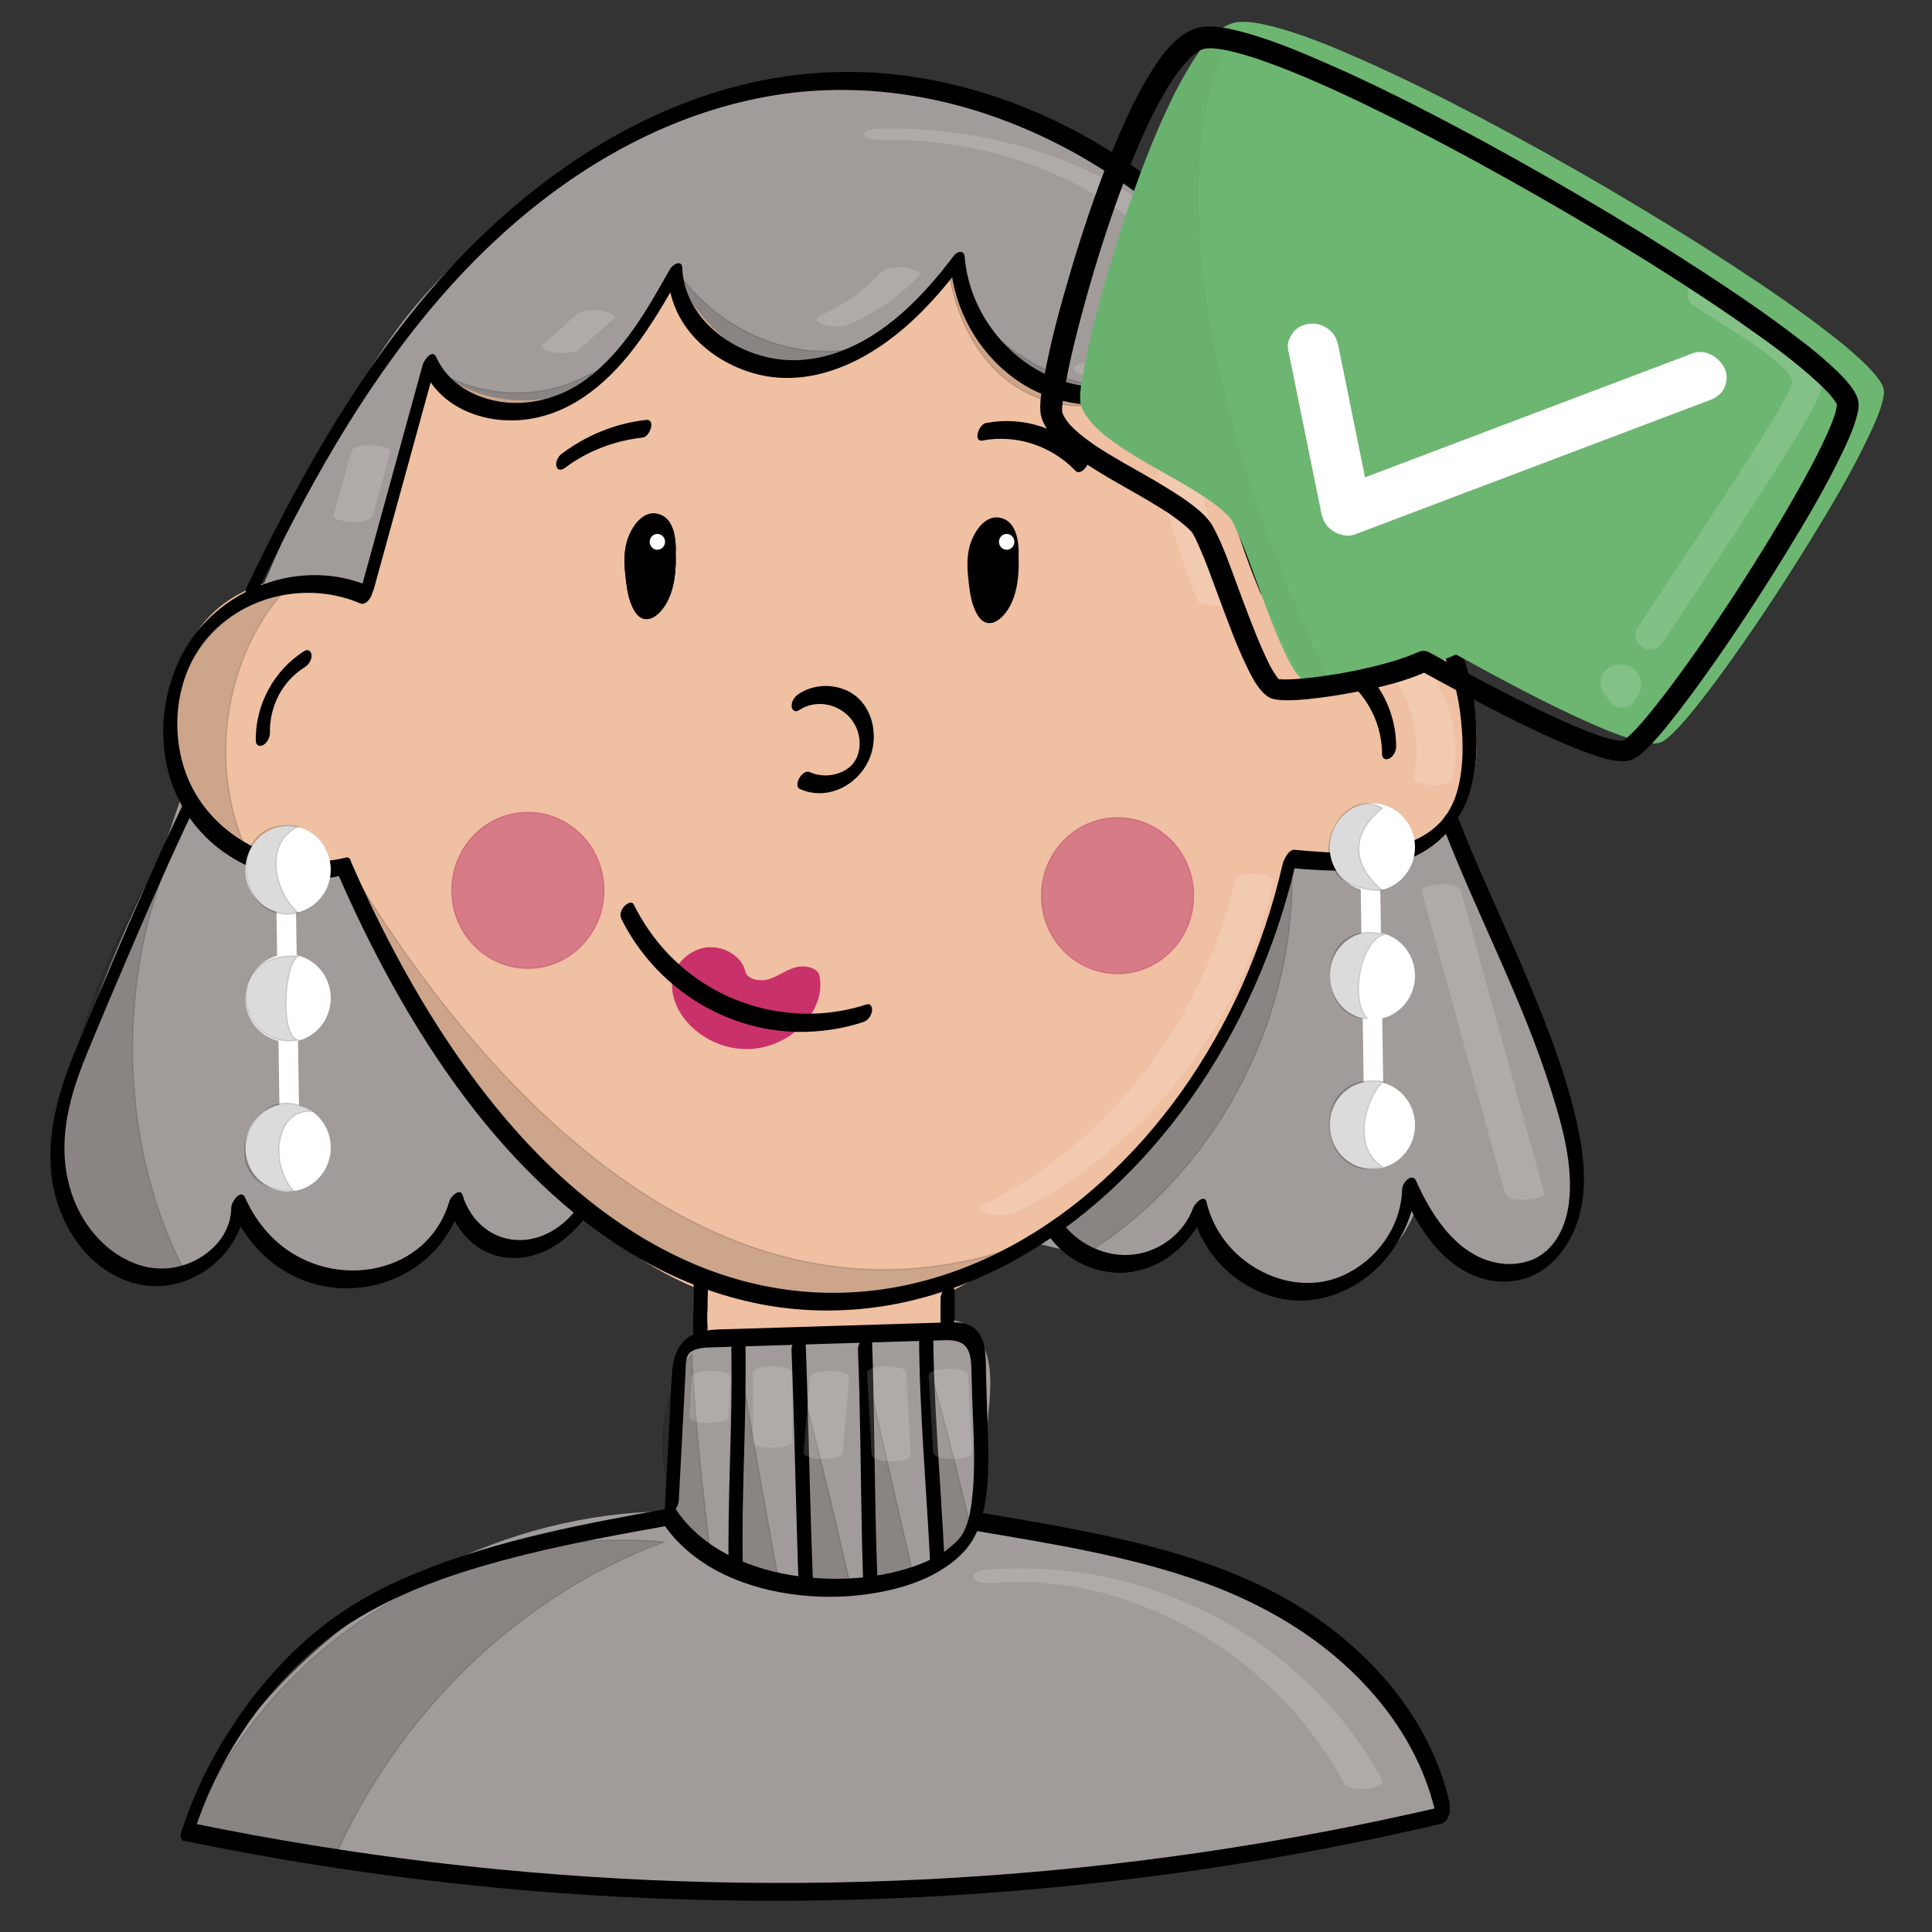 <?xml version="1.0" encoding="utf-8"?>
<!-- Generator: Adobe Adobe Illustrator 24.2.0, SVG Export Plug-In . SVG Version: 6.00 Build 0)  -->
<svg version="1.1" xmlns="http://www.w3.org/2000/svg" xmlns:xlink="http://www.w3.org/1999/xlink" x="0px" y="0px"
	 viewBox="0 0 170.08 170.08" style="enable-background:new 0 0 170.08 170.08;" xml:space="preserve">
<rect x="0" y="0" width="170.08" height="170.08" fill="#333333" stroke="none"/>
<style type="text/css">
	.st0{fill:#ADBECF;}
	.st1{fill:#F3C057;}
	.st2{fill:#F7D98D;}
	.st3{fill:#AEBFCE;}
	.st4{opacity:0.271;}
	.st5{fill:#3D4C5B;}
	.st6{fill:#A19B99;}
	.st7{fill:#EFC0A1;}
	.st8{opacity:0.671;fill:#CB5A7A;stroke:#CA5A78;stroke-width:0.115;stroke-miterlimit:10;enable-background:new    ;}
	.st9{fill:#C9316B;stroke:#C9306B;stroke-width:0.085;stroke-miterlimit:10;}
	.st10{fill:#FFFFFF;stroke:#FFFFFF;stroke-width:0.115;stroke-miterlimit:10;}
	.st11{fill:#FFFFFF;}
	.st12{opacity:0.141;stroke:#000000;stroke-width:0.115;stroke-miterlimit:10;enable-background:new    ;}
	.st13{opacity:0.141;stroke:#000000;stroke-width:0.097;stroke-miterlimit:10;enable-background:new    ;}
	.st14{opacity:0.161;}
	.st15{fill:#ECC9AD;}
	.st16{opacity:0.169;}
	.st17{fill:#F0F6FA;}
	.st18{opacity:0.149;}
	.st19{opacity:0.031;}
	.st20{stroke:#000000;stroke-width:0.062;stroke-miterlimit:10;}
	.st21{fill:#C8354F;}
	.st22{fill:#C93550;}
	.st23{fill:#6DB671;}
	.st24{fill:#6CB671;}
	.st25{fill:#D1DFEA;}
	.st26{fill:#D3E1ED;}
	.st27{fill:#C8354E;}
	.st28{fill:#F3C058;}
	.st29{fill:#C8AE9D;}
	.st30{opacity:0.078;}
	.st31{opacity:0.141;}
	.st32{fill:#D15238;}
	.st33{fill:#D15239;}
</style>
<g id="Ebene_4_5_">
</g>
<g id="Ebene_8_7_">
	<g>
		<g id="Ebene_18_3_">
			<g>
				<g>
					<path class="st6" d="M51.97,103.96c-0.35,2.77-2.82,5.1-5.54,5.23c-2.72,0.12-5.39-1.97-5.98-4.7
						c-1.35,4.12-5.36,7.17-9.59,7.29c-4.24,0.12-8.4-2.7-9.96-6.74c-1.15,6.74-9.85,8.41-13.35,2.92
						c-5.62-8.83,5.85-29.53,7.72-34.13c0,0,7.84-23.92,17.33-40.45c5.02-8.75,14.25-15.87,22.93-20.75
						c8.27-4.64,17.67-4.95,26.98-3.42s17.7,6.44,23.9,13.72c6.58,7.72,8.65,17.25,12,26.91c5.37,15.52,12.89,29.89,18.26,45.41
						c1.07,3.09,2.15,6.32,1.77,9.57c-0.38,3.25-2.71,6.52-5.89,6.76c-3.96,0.29-6.81-3.93-7.84-7.86c-0.33,4.53-4.08,8.55-8.48,9.1
						s-8.97-2.45-10.34-6.77c-1.04,2.39-3.67,3.69-6.21,3.88c-2.54,0.19-5.05-0.51-7.53-1.11c-12.68-3.06-25.82-3.42-38.84-3.77"/>
					<g>
						<path class="st6" d="M51.37,104.11c-0.35,2.42-2.53,4.35-5.01,4.29c-2.53-0.06-4.74-2-5.31-4.43
							c-0.17-0.74-1.04,0.14-1.15,0.46c-1.28,3.78-5,6.56-9.03,6.55c-4.06-0.01-7.89-2.71-9.38-6.47c-0.31-0.79-1.13,0.25-1.2,0.67
							c-0.64,3.52-3.97,5.69-7.47,5.19c-3.53-0.5-5.59-3.55-6.05-6.88c-0.5-3.59,0.31-7.35,1.3-10.79
							c1.09-3.78,2.57-7.45,4.17-11.05c1.11-2.5,2.36-4.94,3.44-7.45c0.54-1.27,0.91-2.63,1.37-3.93c2.8-7.97,5.9-15.86,9.38-23.56
							c2.1-4.63,4.32-9.26,6.93-13.62c2.79-4.67,6.65-8.64,10.84-12.07c2.13-1.75,4.37-3.37,6.68-4.87
							c2.26-1.47,4.59-2.91,7.05-4.02c5.32-2.41,11.22-3.16,17.02-2.91c5.51,0.24,11.03,1.18,16.12,3.37
							c4.83,2.08,9.23,5.13,12.9,8.9c3.89,3.99,6.68,8.72,8.74,13.87c2.12,5.29,3.62,10.8,5.52,16.17
							c4.18,11.81,9.62,23.11,14.28,34.72c1.17,2.91,2.29,5.85,3.33,8.81c1.03,2.93,2.16,5.98,2.07,9.13
							c-0.07,2.31-1.09,4.81-3.18,6c-2.05,1.17-4.44,0.51-6.09-1.03c-1.68-1.57-2.73-3.76-3.31-5.96c-0.09-0.35-0.45-0.3-0.69-0.14
							c-0.33,0.22-0.5,0.61-0.53,1c-0.27,3.2-2.44,6.03-5.35,7.33c-3.02,1.35-6.5,0.61-9.06-1.36c-1.48-1.15-2.61-2.72-3.2-4.5
							c-0.24-0.74-1,0.14-1.15,0.46c-1.22,2.68-4.7,3.34-7.33,3.13c-1.81-0.14-3.57-0.61-5.33-1.04c-1.71-0.42-3.44-0.79-5.17-1.11
							c-7.11-1.34-14.33-1.95-21.54-2.3c-4.12-0.2-8.24-0.31-12.37-0.42c-0.67-0.02-1.34,1.56-0.59,1.58
							c7.65,0.21,15.32,0.41,22.94,1.17c3.76,0.37,7.51,0.88,11.22,1.59c1.89,0.36,3.77,0.79,5.64,1.24
							c1.83,0.45,3.69,0.89,5.59,0.91c3.35,0.02,6.6-1.51,8.04-4.65c-0.38,0.15-0.76,0.31-1.15,0.46c1.16,3.54,4.27,6.26,7.94,6.95
							c3.74,0.71,7.47-1.12,9.74-4.07c1.36-1.77,2.18-3.84,2.36-6.06c-0.41,0.29-0.81,0.57-1.22,0.86c1.1,4.11,4.71,9.72,9.75,7.79
							c2.3-0.88,3.93-3.05,4.71-5.32c0.99-2.9,0.53-6.03-0.31-8.91c-0.91-3.13-2.09-6.19-3.26-9.23c-1.17-3.04-2.4-6.05-3.67-9.05
							c-2.52-5.99-5.17-11.92-7.64-17.93c-2.44-5.9-4.62-11.88-6.57-17.96c-1.77-5.5-3.56-11.07-6.49-16.09
							c-5.53-9.49-15.27-16.46-26-18.76c-5.85-1.25-12.08-1.6-18-0.66c-2.9,0.46-5.73,1.28-8.42,2.46
							c-2.64,1.16-5.13,2.71-7.54,4.28c-4.78,3.12-9.28,6.71-13.13,10.95c-3.69,4.06-6.32,8.75-8.77,13.62
							c-4.42,8.77-8.14,17.9-11.51,27.11c-0.83,2.26-1.64,4.54-2.4,6.82c-0.59,1.77-1.52,3.43-2.31,5.12
							c-1.65,3.53-3.21,7.1-4.5,10.78c-1.34,3.83-2.47,7.84-2.64,11.91c-0.14,3.39,0.52,7.16,3.36,9.36
							c2.93,2.27,7.23,1.84,9.94-0.56c1.49-1.32,2.44-3.13,2.79-5.08c-0.4,0.22-0.8,0.44-1.2,0.67c1.31,3.3,4.15,5.82,7.59,6.7
							c3.46,0.89,7.13-0.26,9.75-2.62c1.53-1.38,2.7-3.14,3.36-5.09c-0.38,0.15-0.76,0.31-1.15,0.46c0.69,2.94,3.54,5.24,6.61,4.95
							c3.13-0.3,5.68-3.11,6.11-6.15c0.05-0.33-0.06-0.69-0.46-0.62C51.74,103.25,51.42,103.76,51.37,104.11L51.37,104.11z"/>
					</g>
				</g>
				<g>
					<path class="st6" d="M60.29,120.08c-0.25,4.58-0.49,9.17-0.74,13.75c-17.62-0.29-34.98,10.57-42.79,26.78
						c36.22,7.47,73.95,7.05,110.01-1.21c-6.05-17.75-24.94-22.23-41.06-25.31c0.43-4.65,0.64-8.95,0.64-8.95
						c0.41-2.87,0.53-6.49-1.96-7.88c-1.29-0.72-4.28-0.09-5.74,0.02c-6.02,0.43-12.04,0.87-18.07,1.31"/>
					<g>
						<path class="st6" d="M59.66,120.43c-0.25,4.58-0.49,9.17-0.74,13.75c0.31-0.38,0.61-0.76,0.92-1.13
							c-7-0.1-13.93,1.51-20.25,4.48c-6.39,3-12.13,7.4-16.7,12.77c-2.6,3.06-4.83,6.44-6.58,10.06c-0.15,0.3-0.35,0.94,0.15,1.05
							c7.08,1.46,14.21,2.62,21.39,3.47c7.17,0.86,14.37,1.41,21.59,1.67c7.22,0.26,14.44,0.21,21.65-0.13
							c7.19-0.34,14.37-0.98,21.51-1.92c7.16-0.94,14.29-2.18,21.35-3.72c0.89-0.19,1.78-0.39,2.67-0.6
							c0.47-0.11,0.9-0.83,0.75-1.29c-2.22-6.45-6.48-11.8-12.11-15.61c-5.51-3.72-11.89-5.94-18.29-7.6
							c-3.62-0.94-7.29-1.68-10.96-2.38c0.1,0.21,0.21,0.42,0.31,0.63c0.26-2.82,0.47-5.65,0.62-8.49c0.1-1.83,0.47-3.8,0.04-5.75
							c-0.25-1.12-0.77-2.17-1.69-2.88c-0.93-0.72-2.12-0.73-3.25-0.66c-1.18,0.08-2.35,0.28-3.53,0.36
							c-1.81,0.13-3.63,0.26-5.44,0.39c-4.06,0.29-8.13,0.59-12.19,0.88c-0.41,0.03-0.71,0.37-0.84,0.74
							c-0.08,0.21-0.16,0.87,0.25,0.84c3.48-0.25,6.97-0.5,10.45-0.75c3.06-0.22,6.13-0.35,9.18-0.72c1.14-0.14,2.4-0.34,3.54-0.08
							c1.01,0.23,1.75,1.17,2.1,2.1c0.7,1.91,0.27,3.85,0.17,5.8c-0.14,2.84-0.34,5.68-0.61,8.52c-0.02,0.27-0.01,0.57,0.31,0.63
							c6.44,1.23,12.9,2.59,19.06,4.9c6,2.25,11.79,5.48,16.07,10.35c2.51,2.86,4.4,6.19,5.64,9.79c0.25-0.43,0.5-0.86,0.75-1.29
							c-7.01,1.6-14.08,2.92-21.2,3.93c-7.17,1.02-14.38,1.74-21.61,2.15c-7.17,0.41-14.36,0.52-21.54,0.34
							c-7.18-0.19-14.36-0.67-21.5-1.45c-7.15-0.78-14.26-1.86-21.31-3.24c-0.9-0.17-1.79-0.35-2.68-0.54
							c0.05,0.35,0.1,0.7,0.15,1.05c2.98-6.15,7.34-11.55,12.66-15.83c5.28-4.25,11.46-7.39,18.03-9.06
							c3.71-0.94,7.53-1.41,11.35-1.35c0.55,0.01,0.89-0.66,0.92-1.13c0.25-4.58,0.49-9.17,0.74-13.75
							c0.02-0.39-0.33-0.52-0.63-0.37C59.9,119.56,59.69,120.03,59.66,120.43L59.66,120.43z"/>
					</g>
				</g>
				<g>
					<path class="st7" d="M31.7,52.23c-4.71-1.55-10.88-0.6-13.79,3.49s-3.72,11.28-0.85,15.41c2.87,4.13,9.78,5.8,14.5,4.32
						c5.08,14.96,17.63,32.15,30.12,37.18c2.6,1.05,0.14,4.8,1.29,4.62c4.84-0.76,15.11-1.92,20.32-0.53
						c0.09-1.22-0.8-3.12,0.27-3.66c15.38-7.81,25.95-21.68,29.77-38.01c5.94,0.78,12.2,0.69,14.54-3.21
						c2.74-4.56,1.56-12.48-2.02-16.38c-3.58-3.91-9.83-4.88-14.37-2.23c-2.96-6.83-4.55-14.35-6.09-21.66
						c-3.44,3.17-9.27,4.62-13.64,3.07c-4.37-1.56-7.77-5.67-8.56-10.35c-2.38,4.39-7.99,8.79-12.88,9.07
						c-4.89,0.28-8.5-3.9-11.35-8c-0.98,4.38-4.69,8.5-8.83,9.97c-4.14,1.47-9,0.61-12.42-2.22c-1.66,6.47-3.32,12.93-4.98,19.4"/>
					<g>
						<path class="st7" d="M32.13,51.49c-3.08-0.99-6.54-1.04-9.59,0.12c-1.55,0.59-2.95,1.46-4.1,2.65
							c-1.14,1.18-1.95,2.65-2.55,4.16c-1.26,3.16-1.66,6.85-0.8,10.17c0.81,3.1,2.95,5.39,5.83,6.73c3.2,1.49,7.09,1.96,10.49,0.91
							c-0.15-0.09-0.3-0.17-0.45-0.26c1.82,5.35,4.35,10.46,7.32,15.25c3,4.84,6.5,9.42,10.55,13.43c3.57,3.54,7.62,6.72,12.28,8.67
							c0.88,0.37,1.24,0.96,1.18,1.91c-0.04,0.69-0.31,1.38-0.28,2.07c0.05,0.96,0.89,0.7,1.56,0.6c1.03-0.15,2.07-0.29,3.11-0.41
							c2.83-0.33,5.67-0.57,8.52-0.62c2.58-0.05,5.27-0.02,7.78,0.64c0.53,0.14,0.9-0.76,0.92-1.13c0.04-0.77-0.2-1.52-0.25-2.29
							c-0.01-0.11,0.02-0.27-0.01-0.38c-0.09-0.3,0.13,0.12-0.08,0.06c0.1,0.03,0.51-0.26,0.6-0.31c0.23-0.12,0.45-0.24,0.67-0.36
							c1.6-0.86,3.16-1.8,4.68-2.81c2.98-1.99,5.78-4.24,8.34-6.74c5.08-4.97,9.21-10.85,12.19-17.3c1.68-3.64,2.97-7.45,3.88-11.34
							c-0.3,0.31-0.6,0.63-0.9,0.94c3.52,0.46,7.4,0.79,10.84-0.36c1.44-0.48,2.78-1.26,3.77-2.43c1.03-1.21,1.63-2.76,1.99-4.29
							c0.75-3.19,0.39-6.71-0.77-9.76c-1.18-3.1-3.31-5.65-6.4-7c-3.51-1.53-7.66-1.4-10.99,0.51c0.2,0.07,0.41,0.13,0.61,0.2
							c-2.98-6.92-4.54-14.32-6.09-21.66c-0.08-0.4-0.55-0.28-0.77-0.09c-2.68,2.44-6.49,3.7-10.09,3.49
							c-3.58-0.21-6.81-2.19-8.92-5.05c-1.24-1.67-2.06-3.59-2.42-5.63c-0.11-0.66-0.9-0.01-1.05,0.26
							c-1.86,3.38-5.11,6.21-8.66,7.68c-1.7,0.71-3.58,1.08-5.41,0.74c-1.85-0.35-3.49-1.39-4.88-2.62
							c-1.67-1.48-3.03-3.29-4.3-5.11c-0.41-0.58-1.06,0.48-1.14,0.8c-0.73,3.16-2.9,6.01-5.6,7.78c-2.81,1.84-6.22,2.37-9.48,1.62
							c-1.88-0.44-3.64-1.32-5.13-2.54c-0.45-0.37-0.96,0.62-1.04,0.9c-1.66,6.47-3.32,12.93-4.98,19.4
							c-0.08,0.33,0.09,0.69,0.46,0.62c0.41-0.07,0.66-0.58,0.75-0.93c1.66-6.47,3.32-12.93,4.98-19.4c-0.34,0.3-0.69,0.6-1.04,0.9
							c2.88,2.35,6.71,3.36,10.38,2.82c3.68-0.54,6.93-2.8,9.15-5.73c1.3-1.71,2.27-3.65,2.75-5.75c-0.38,0.27-0.76,0.54-1.14,0.8
							c2.29,3.27,5.12,6.9,9.19,7.91c4.09,1.01,8.4-1.33,11.43-3.89c1.82-1.54,3.44-3.39,4.59-5.49c-0.35,0.09-0.7,0.17-1.05,0.26
							c0.66,3.8,2.97,7.27,6.22,9.35c3.3,2.11,7.31,2.35,11.01,1.22c2.11-0.65,4.1-1.71,5.74-3.2c-0.26-0.03-0.51-0.06-0.77-0.09
							c1.55,7.34,3.11,14.74,6.09,21.66c0.11,0.27,0.35,0.35,0.61,0.2c2.71-1.55,6.04-1.8,9-0.86c2.91,0.92,5.23,2.93,6.6,5.65
							c1.34,2.65,1.92,5.86,1.59,8.81c-0.15,1.34-0.48,2.69-1.16,3.86c-0.64,1.11-1.68,1.86-2.85,2.34
							c-3.42,1.39-7.49,0.98-11.05,0.51c-0.47-0.06-0.82,0.58-0.9,0.94c-1.62,6.87-4.5,13.45-8.54,19.25
							c-4.06,5.82-9.23,10.85-15.17,14.73c-1.72,1.12-3.5,2.13-5.32,3.08c-0.84,0.44-1.27,1.24-1.29,2.18
							c-0.02,0.88,0.3,1.73,0.26,2.62c0.31-0.38,0.61-0.76,0.92-1.13c-2.16-0.57-4.44-0.65-6.67-0.65c-2.57,0-5.14,0.17-7.7,0.42
							c-1.16,0.11-2.33,0.24-3.49,0.4c-0.47,0.06-0.93,0.12-1.4,0.19c-0.23,0.03-0.46,0.07-0.69,0.1c-0.11,0.02-0.22,0.03-0.33,0.05
							c-0.07,0.01-0.14,0.02-0.21,0.03c0.02,0,0.03,0,0.05-0.01c0.01-0.03,0.15,0.15,0.1,0.15c-0.02,0,0.01-0.25,0.02-0.27
							c0.06-0.37,0.14-0.73,0.19-1.1c0.12-0.86,0.15-1.83-0.36-2.58c-0.58-0.84-1.81-1.11-2.69-1.54c-1.07-0.52-2.1-1.11-3.1-1.75
							c-2.11-1.35-4.09-2.92-5.94-4.61c-4.17-3.83-7.76-8.3-10.86-13.02c-3.44-5.24-6.34-10.88-8.37-16.82
							c-0.07-0.2-0.24-0.33-0.45-0.26c-2.75,0.84-5.83,0.63-8.53-0.3c-2.67-0.92-5.19-2.62-6.35-5.27c-1.22-2.8-1.15-6.1-0.37-9
							c0.76-2.84,2.31-5.29,5-6.6c2.98-1.46,6.68-1.54,9.82-0.53C31.96,53.2,32.76,51.69,32.13,51.49L32.13,51.49z"/>
					</g>
				</g>
				<ellipse class="st8" cx="46.47" cy="78.38" rx="6.69" ry="6.86"/>
				<ellipse class="st8" cx="98.38" cy="78.85" rx="6.69" ry="6.86"/>
				<path class="st9" d="M59.23,86.24c-0.36,3.11,2.97,6.16,6.64,6.07c3.67-0.09,6.81-3.28,6.24-6.37
					c-0.13-0.73-1.29-0.97-2.11-0.73c-0.82,0.24-1.48,0.78-2.3,1.03c-0.82,0.25-1.97,0.02-2.13-0.71c-0.27-1.29-1.86-2.27-3.39-2.08
					C60.68,83.64,59.38,84.96,59.23,86.24z"/>
				<g>
					<g>
						<path d="M32.57,51.63c-6.08-2.64-13.5,0.15-16.54,5.99c-1.55,2.97-2.04,6.45-1.36,9.73c0.67,3.2,2.55,5.99,5.25,7.82
							c2.96,2.01,6.74,2.76,10.22,1.88c0.39-0.1,0.69-0.55,0.75-0.93c0.05-0.31-0.06-0.72-0.46-0.62
							c-5.77,1.46-12.16-1.96-14.12-7.58c-0.97-2.79-0.94-5.92,0.12-8.68c1.04-2.71,3.12-4.81,5.76-6c2.98-1.34,6.52-1.42,9.52-0.12
							C32.37,53.41,33.2,51.9,32.57,51.63L32.57,51.63z"/>
					</g>
				</g>
				<g>
					<g>
						<path d="M111.6,52.75c2.94-0.28,5.98-0.52,8.9,0.09c2.78,0.58,5.11,2.13,6.48,4.64c0.87,1.61,1.33,3.45,1.56,5.26
							c0.24,1.88,0.33,3.84,0.01,5.72c-0.12,0.7-0.28,1.34-0.54,1.99c-0.21,0.52-0.54,1.11-0.84,1.5c-0.7,0.9-1.63,1.58-2.77,2.07
							c-3.21,1.37-7.04,1.11-10.43,0.79c-0.67-0.06-1.35,1.51-0.59,1.58c3.35,0.32,6.99,0.52,10.21-0.61c2.85-1,4.95-3.16,5.81-6.07
							c0.54-1.81,0.66-3.71,0.57-5.59c-0.1-2.14-0.42-4.33-1.18-6.34c-1.13-2.95-3.27-5.18-6.3-6.15c-3.4-1.08-7.08-0.76-10.58-0.42
							C111.26,51.27,110.71,52.84,111.6,52.75L111.6,52.75z"/>
					</g>
				</g>
				<g>
					<g>
						<path d="M29.68,76.79c2.42,5.53,5.2,10.93,8.53,15.97c2.72,4.11,5.8,8,9.37,11.4c2.98,2.84,6.28,5.37,9.93,7.29
							c3.14,1.66,6.54,2.86,10.04,3.47c3.3,0.57,6.67,0.59,9.98,0.1c3.28-0.49,6.46-1.5,9.46-2.89c3.1-1.44,6-3.32,8.65-5.48
							c2.78-2.27,5.29-4.87,7.51-7.68c2.32-2.94,4.34-6.13,6.03-9.47c1.77-3.51,3.19-7.18,4.24-10.97c0.26-0.92,0.49-1.86,0.71-2.79
							c0.07-0.33-0.08-0.69-0.46-0.62c-0.4,0.07-0.67,0.58-0.75,0.93c-0.84,3.67-2.04,7.26-3.58,10.72
							c-1.41,3.16-3.33,6.53-5.33,9.33c-2.06,2.88-4.36,5.5-6.94,7.84c-2.49,2.26-5.15,4.19-8.11,5.78
							c-2.83,1.53-5.85,2.68-8.99,3.37c-3.14,0.69-6.36,0.89-9.56,0.58c-3.39-0.33-6.7-1.23-9.81-2.61
							c-3.56-1.58-6.84-3.74-9.81-6.25c-3.52-2.98-6.61-6.48-9.33-10.19c-3.34-4.56-6.17-9.48-8.63-14.56
							c-0.68-1.42-1.34-2.84-1.97-4.28C30.52,74.95,29.42,76.2,29.68,76.79L29.68,76.79z"/>
					</g>
				</g>
				<g>
					<g>
						<path d="M118.9,60.19c1.76,1.56,2.77,3.88,2.77,6.22c0,0.38,0.31,0.52,0.63,0.37c0.36-0.18,0.61-0.66,0.61-1.06
							c-0.01-2.69-1.15-5.24-3.16-7.03C119.27,58.26,118.35,59.71,118.9,60.19L118.9,60.19z"/>
					</g>
				</g>
				<g>
					<g>
						<path d="M23.76,64.54c-0.05-2.32,1.07-4.57,3.06-5.8c0.34-0.21,0.63-0.64,0.61-1.06c-0.02-0.35-0.3-0.57-0.63-0.37
							c-2.68,1.67-4.35,4.76-4.28,7.92c0.01,0.38,0.31,0.53,0.63,0.37C23.5,65.42,23.77,64.93,23.76,64.54L23.76,64.54z"/>
					</g>
				</g>
				<g>
					<g>
						<path d="M49.76,41.17c1.99-1.49,4.36-2.38,6.82-2.65c0.64-0.07,1.18-1.65,0.29-1.55c-2.72,0.3-5.27,1.36-7.45,3
							c-0.29,0.22-0.55,0.75-0.43,1.11C49.12,41.48,49.5,41.37,49.76,41.17L49.76,41.17z"/>
					</g>
				</g>
				<g>
					<g>
						<path d="M86.5,38.78c2.95-0.57,6.09,0.48,8.16,2.65c0.54,0.57,1.52-0.83,1.07-1.3c-2.29-2.41-5.66-3.52-8.93-2.89
							C86.16,37.35,85.63,38.95,86.5,38.78L86.5,38.78z"/>
					</g>
				</g>
				<g>
					<g>
						<path d="M59.44,49.43c0.12-1.31,0.16-3.75-1.5-4.18c-1.46-0.38-2.48,1.37-2.78,2.53c-0.28,1.05-0.19,2.19-0.06,3.26
							c0.1,0.86,0.24,1.73,0.63,2.51c0.21,0.42,0.53,0.86,1.02,0.94c0.54,0.09,1.02-0.27,1.37-0.64c1.17-1.26,1.4-3.26,1.37-4.9
							c-0.01-0.38-0.31-0.53-0.63-0.37c-0.35,0.18-0.62,0.67-0.61,1.06c0.01,0.64-0.02,1.28-0.15,1.91
							c-0.1,0.47-0.24,0.86-0.41,1.16c-0.12,0.22,0.06-0.06-0.07,0.1c-0.02,0.03-0.05,0.06-0.07,0.09
							c-0.08,0.09,0.15-0.13,0.01-0.02c-0.14,0.12,0.05-0.01-0.04,0.03c0.05-0.02-0.04,0.02-0.05,0.02c-0.04,0-0.16-0.03-0.19-0.05
							c-0.17-0.1-0.19-0.14-0.31-0.32c-0.29-0.43-0.41-0.97-0.51-1.47c-0.17-0.86-0.25-1.78-0.23-2.66
							c0.01-0.58,0.12-1.07,0.37-1.43c-0.13,0.19,0.16-0.15,0,0c0.04-0.04,0.08-0.08,0.13-0.11c0.1-0.08-0.14,0.09,0.03-0.02
							c0.08-0.05,0.22-0.09,0.31-0.09c0.39,0.01,0.71,0.32,0.9,0.72c0.32,0.68,0.33,1.51,0.26,2.24
							C58.13,50.86,59.37,50.18,59.44,49.43L59.44,49.43z"/>
					</g>
				</g>
				<g>
					<path d="M58.84,49.58c0.5-4.86-3.35-4.56-3.23-0.5c0.21,7.19,3.39,5,3.25,0.21"/>
					<g>
						<path d="M59.44,49.43c0.12-1.31,0.16-3.75-1.5-4.18c-1.46-0.38-2.48,1.37-2.78,2.53c-0.28,1.05-0.19,2.19-0.06,3.26
							c0.1,0.86,0.24,1.73,0.63,2.51c0.21,0.42,0.53,0.86,1.02,0.94c0.54,0.09,1.02-0.27,1.37-0.64c1.17-1.26,1.4-3.26,1.37-4.9
							c-0.01-0.38-0.31-0.53-0.63-0.37c-0.35,0.18-0.62,0.67-0.61,1.06c0.01,0.64-0.02,1.28-0.15,1.91
							c-0.1,0.47-0.24,0.86-0.41,1.16c-0.12,0.22,0.06-0.06-0.07,0.1c-0.02,0.03-0.05,0.06-0.07,0.09
							c-0.08,0.09,0.15-0.13,0.01-0.02c-0.14,0.12,0.05-0.01-0.04,0.03c0.05-0.02-0.04,0.02-0.05,0.02c-0.04,0-0.16-0.03-0.19-0.05
							c-0.17-0.1-0.19-0.14-0.31-0.32c-0.29-0.43-0.41-0.97-0.51-1.47c-0.17-0.86-0.25-1.78-0.23-2.66
							c0.01-0.58,0.12-1.07,0.37-1.43c-0.13,0.19,0.16-0.15,0,0c0.04-0.04,0.08-0.08,0.13-0.11c0.1-0.08-0.14,0.09,0.03-0.02
							c0.08-0.05,0.22-0.09,0.31-0.09c0.39,0.01,0.71,0.32,0.9,0.72c0.32,0.68,0.33,1.51,0.26,2.24
							C58.13,50.86,59.37,50.18,59.44,49.43L59.44,49.43z"/>
					</g>
				</g>
				<g>
					<path d="M89.03,49.93c0.5-4.86-3.35-4.56-3.23-0.5c0.21,7.19,3.39,5,3.25,0.21"/>
					<g>
						<path d="M89.63,49.78c0.12-1.31,0.16-3.75-1.5-4.18c-1.46-0.38-2.48,1.37-2.78,2.53c-0.28,1.05-0.19,2.19-0.06,3.26
							c0.1,0.86,0.24,1.73,0.63,2.51c0.21,0.42,0.53,0.86,1.02,0.94c0.54,0.09,1.02-0.27,1.37-0.64c1.17-1.26,1.4-3.26,1.37-4.9
							c-0.01-0.38-0.31-0.53-0.63-0.37c-0.35,0.18-0.62,0.67-0.61,1.06c0.01,0.64-0.02,1.28-0.15,1.91
							c-0.1,0.47-0.24,0.86-0.41,1.16c-0.12,0.22,0.06-0.06-0.07,0.1c-0.02,0.03-0.05,0.06-0.07,0.09
							c-0.08,0.09,0.15-0.13,0.01-0.02c-0.14,0.12,0.05-0.01-0.04,0.03c0.05-0.02-0.04,0.02-0.05,0.02c-0.04,0-0.16-0.03-0.19-0.05
							c-0.17-0.1-0.19-0.14-0.31-0.32c-0.29-0.43-0.41-0.97-0.51-1.47c-0.17-0.86-0.25-1.78-0.23-2.66
							c0.01-0.58,0.12-1.07,0.37-1.43c-0.13,0.19,0.16-0.15,0,0c0.04-0.04,0.08-0.08,0.13-0.11c0.1-0.08-0.14,0.09,0.03-0.02
							c0.08-0.05,0.22-0.09,0.31-0.09c0.39,0.01,0.71,0.32,0.9,0.72c0.32,0.68,0.33,1.51,0.26,2.24
							C88.32,51.2,89.56,50.52,89.63,49.78L89.63,49.78z"/>
					</g>
				</g>
				<g>
					<g>
						<path d="M70.32,62.53c2.12-1.4,5.02-0.01,5.33,2.49c0.13,1.05-0.2,2.1-1.1,2.69c-0.96,0.63-2.23,0.73-3.27,0.26
							c-0.66-0.29-1.49,1.21-0.86,1.49c2.39,1.07,5.1-0.31,6.1-2.63c0.97-2.26,0.18-5.29-2.29-6.17c-1.31-0.47-2.76-0.33-3.93,0.44
							c-0.34,0.22-0.63,0.63-0.61,1.06C69.7,62.51,69.99,62.75,70.32,62.53L70.32,62.53z"/>
					</g>
				</g>
				<g>
					<g>
						<path d="M32.94,51.75c1.83-6.66,3.66-13.31,5.49-19.97c-0.4,0.22-0.8,0.44-1.2,0.67c1.47,3.33,5.08,4.79,8.56,4.53
							c4.2-0.32,7.53-3.07,10.01-6.31c1.56-2.04,2.84-4.26,4.1-6.49c-0.36,0.03-0.71,0.06-1.07,0.09c0.16,4.26,3.53,7.42,7.44,8.57
							c4.51,1.32,9.06-0.55,12.58-3.35c2.2-1.74,4.08-3.87,5.77-6.1c-0.31-0.03-0.63-0.07-0.94-0.1c0.33,3.98,2.41,7.7,5.65,10.05
							c3.23,2.34,7.44,2.9,11.22,1.7c2.22-0.7,4.18-1.95,5.79-3.63c-0.31-0.03-0.63-0.07-0.94-0.1c0.95,7.16,2.79,14.18,5.54,20.86
							c0.34,0.82,1.44-0.43,1.2-1.03c-2.7-6.57-4.56-13.48-5.5-20.52c-0.08-0.63-0.6-0.45-0.94-0.1c-2.52,2.63-6.33,3.88-9.92,3.5
							c-3.68-0.39-6.89-2.59-8.88-5.67c-1.11-1.72-1.81-3.7-1.98-5.75c-0.05-0.61-0.65-0.49-0.94-0.1
							c-2.69,3.55-6.01,7.06-10.33,8.55c-1.92,0.66-3.91,0.86-5.91,0.44c-1.84-0.39-3.61-1.25-5.01-2.51
							c-1.55-1.39-2.59-3.3-2.67-5.39c-0.03-0.78-0.84-0.31-1.07,0.09c-1.99,3.52-4.06,7.24-7.37,9.7c-2.66,1.98-6.27,2.71-9.41,1.5
							c-1.65-0.63-3.07-1.8-3.8-3.43c-0.35-0.79-1.09,0.27-1.2,0.67c-1.83,6.66-3.66,13.31-5.49,19.97
							c-0.09,0.33,0.09,0.69,0.46,0.62C32.6,52.61,32.84,52.11,32.94,51.75L32.94,51.75z"/>
					</g>
				</g>
				<g>
					<g>
						<path d="M50.7,106.52c-1.38,1.74-3.44,2.93-5.72,2.59c-2.09-0.31-3.65-1.9-4.25-3.88c-0.21-0.71-1.04,0.09-1.15,0.46
							c-0.81,2.82-2.91,4.95-5.83,5.78c-2.9,0.83-6.07,0.26-8.53-1.48c-1.61-1.14-2.84-2.76-3.64-4.55
							c-0.37-0.84-1.22,0.38-1.22,0.86c-0.01,2.07-1.39,3.75-3.18,4.66c-1.62,0.83-3.51,0.94-5.21,0.3
							c-3.16-1.18-5.27-4.15-5.99-7.36c-0.86-3.8,0.19-7.54,1.63-11.04c1.13-2.75,2.29-5.49,3.46-8.22
							c1.9-4.44,3.82-8.88,5.91-13.24c0.13-0.28,0.33-0.79-0.02-1.01c-0.32-0.19-0.76,0.23-0.88,0.49c-2,4.16-3.84,8.38-5.66,12.62
							c-1.31,3.06-2.6,6.12-3.87,9.19c-1.57,3.81-2.66,7.86-1.81,11.99c0.71,3.45,2.96,6.77,6.34,8.05
							c1.91,0.72,3.91,0.65,5.78-0.19c2.16-0.96,3.9-2.9,4.52-5.19c0.16-0.57,0.23-1.16,0.23-1.75c-0.41,0.29-0.81,0.57-1.22,0.86
							c1.5,3.38,4.31,5.98,7.99,6.74c3.19,0.66,6.64-0.21,9.1-2.35c1.53-1.33,2.64-3.11,3.2-5.06c-0.38,0.15-0.76,0.31-1.15,0.46
							c0.7,2.31,2.52,4.13,4.96,4.45c2.72,0.35,5.21-1.22,6.84-3.28c0.21-0.26,0.46-0.78,0.22-1.1
							C51.31,106.01,50.87,106.3,50.7,106.52L50.7,106.52z"/>
					</g>
				</g>
				<g>
					<g>
						<path d="M22.7,52.06c4.27-8.88,9.08-17.61,15.47-25.17c5.93-7.02,13.34-13.01,21.98-16.32c4.28-1.64,8.83-2.6,13.41-2.65
							c4.56-0.06,9.12,0.71,13.43,2.17c4.36,1.48,8.49,3.62,12.23,6.29c3.65,2.6,6.99,5.68,9.61,9.33
							c4.94,6.88,7.01,15.22,9.43,23.19c0.33,1.1,0.68,2.2,1.03,3.3c0.27,0.83,1.39-0.41,1.2-1.03c-2.63-8.23-4.5-16.96-9.04-24.43
							c-2.31-3.81-5.33-7.06-8.77-9.88c-3.65-2.99-7.74-5.46-12.1-7.25c-4.28-1.76-8.84-2.9-13.46-3.2
							c-4.61-0.3-9.24,0.25-13.66,1.57c-9.04,2.7-16.99,8.34-23.41,15.17c-6.91,7.36-12.14,16.12-16.64,25.1
							c-0.55,1.09-1.08,2.18-1.61,3.28c-0.13,0.28-0.33,0.79,0.02,1.01C22.14,52.74,22.58,52.32,22.7,52.06L22.7,52.06z"/>
					</g>
				</g>
				<g>
					<g>
						<path d="M127.01,72.69c3,7.79,6.97,15.19,9.5,23.17c1.01,3.19,2.04,6.77,1.59,10.15c-0.26,1.93-1.16,3.9-2.99,4.79
							c-0.05,0.02-0.25,0.12-0.2,0.1c0.05-0.02-0.18,0.07-0.23,0.08c-0.22,0.07-0.44,0.13-0.66,0.18c-0.5,0.1-0.91,0.13-1.43,0.11
							c-3.97-0.22-6.5-4.06-7.94-7.34c-0.14-0.32-0.42-0.33-0.69-0.14c-0.32,0.22-0.52,0.61-0.53,1c-0.12,3.24-2.24,6.15-5.17,7.48
							c-3.09,1.4-6.66,0.5-9.15-1.67c-1.43-1.25-2.46-2.93-2.9-4.78c-0.18-0.75-1.03,0.15-1.15,0.46c-0.8,2.22-2.84,3.84-5.18,4.15
							c-2.52,0.34-5.1-0.94-6.53-3c-0.43-0.62-1.46,0.75-1.07,1.3c1.67,2.41,4.69,3.73,7.59,3.2c2.9-0.53,5.31-2.83,6.29-5.56
							c-0.38,0.15-0.76,0.31-1.15,0.46c0.87,3.69,3.96,6.66,7.66,7.47c3.78,0.83,7.6-1.06,9.82-4.12c1.3-1.79,2.1-3.89,2.18-6.11
							c-0.41,0.29-0.81,0.57-1.22,0.86c1.46,3.33,3.81,7,7.65,7.77c1.06,0.21,2.21,0.16,3.24-0.18c1.9-0.62,3.29-2.17,4.12-3.94
							c1.64-3.5,0.93-7.61,0-11.21c-1.12-4.3-2.82-8.44-4.56-12.52c-1.89-4.41-3.96-8.74-5.68-13.22
							C127.89,70.84,126.77,72.09,127.01,72.69L127.01,72.69z"/>
					</g>
				</g>
				<g>
					<g>
						<path d="M61.05,112.98c0.11,1.52-0.11,3.04,0,4.56c0.03,0.37,0.3,0.53,0.63,0.37c0.34-0.17,0.64-0.67,0.61-1.06
							c-0.11-1.52,0.11-3.04,0-4.56c-0.03-0.37-0.3-0.53-0.63-0.37C61.32,112.09,61.03,112.6,61.05,112.98L61.05,112.98z"/>
					</g>
				</g>
				<g>
					<g>
						<path d="M82.8,114.33c0,0.79,0,1.57,0,2.36c0,0.38,0.32,0.53,0.63,0.37c0.36-0.18,0.61-0.66,0.61-1.06c0-0.79,0-1.57,0-2.36
							c0-0.38-0.32-0.53-0.63-0.37C83.05,113.46,82.8,113.93,82.8,114.33L82.8,114.33z"/>
					</g>
				</g>
				<g>
					<g>
						<path d="M59.76,132.05c0.2-3.77,0.39-7.53,0.59-11.3c0.03-0.55-0.04-1.4,0.48-1.75c0.53-0.36,1.29-0.37,1.91-0.39
							c1.9-0.06,3.81-0.12,5.71-0.18c3.81-0.12,7.62-0.23,11.43-0.35c0.98-0.03,1.97-0.06,2.96-0.09c0.68-0.02,1.52-0.06,2.06,0.43
							c0.52,0.48,0.58,1.27,0.61,1.93c0.03,0.85,0.04,1.7,0.07,2.54c0.1,3.11,0.36,6.31-0.05,9.41c-0.13,1-0.35,2.04-0.85,2.83
							c-0.06,0.09,0,0,0.01-0.01c-0.03,0.04-0.06,0.08-0.09,0.12c-0.05,0.07-0.11,0.13-0.16,0.2c-0.06,0.07-0.11,0.13-0.17,0.2
							c-0.02,0.03-0.05,0.06-0.08,0.08c-0.1,0.1,0.14-0.13-0.04,0.04c-0.28,0.27-0.57,0.51-0.88,0.74c-1.35,0.96-3.17,1.6-4.86,1.97
							c-2.07,0.46-4.21,0.6-6.32,0.47c-4.2-0.26-8.72-1.61-11.62-4.82c-0.35-0.39-0.67-0.8-0.97-1.23c-0.43-0.62-1.45,0.75-1.07,1.3
							c2.68,3.9,7.43,5.75,11.99,6.24c2.3,0.25,4.66,0.17,6.93-0.25c1.98-0.36,3.99-0.99,5.69-2.09c0.76-0.49,1.46-1.06,2.04-1.75
							c0.74-0.89,1.17-1.95,1.44-3.06c0.72-3.04,0.46-6.33,0.37-9.42c-0.03-0.98-0.06-1.97-0.09-2.95
							c-0.02-0.83,0.01-1.67-0.17-2.49c-0.16-0.71-0.55-1.4-1.23-1.73c-0.76-0.36-1.63-0.28-2.44-0.26
							c-4.11,0.13-8.21,0.25-12.32,0.38c-2.04,0.06-4.07,0.12-6.11,0.19c-1.57,0.05-3.4-0.08-4.5,1.26
							c-0.59,0.72-0.79,1.62-0.86,2.52c-0.08,0.97-0.11,1.94-0.16,2.9c-0.11,2.01-0.21,4.03-0.32,6.04
							c-0.05,1.01-0.11,2.01-0.16,3.02c-0.02,0.39,0.33,0.52,0.63,0.37C59.53,132.92,59.74,132.45,59.76,132.05L59.76,132.05z"/>
					</g>
				</g>
				<g>
					<g>
						<path d="M59.1,132.76c-7.57,1.36-15.2,2.76-22.35,5.68c-3.21,1.31-6.21,2.94-8.89,5.15c-2.6,2.15-4.88,4.69-6.8,7.46
							c-2.16,3.12-3.91,6.55-5.08,10.17c-0.09,0.29-0.15,0.77,0.25,0.84c0.37,0.06,0.75-0.44,0.84-0.74
							c1.97-6.08,5.59-11.71,10.41-15.93c5.3-4.63,12.18-6.91,18.91-8.57c4.1-1.01,8.25-1.76,12.41-2.51
							C59.44,134.2,59.98,132.6,59.1,132.76L59.1,132.76z"/>
					</g>
				</g>
				<g>
					<g>
						<path d="M85.5,134.7c6.96,1.18,14.02,2.27,20.68,4.69c6.04,2.2,11.65,5.76,15.64,10.86c2.2,2.8,3.81,6.01,4.59,9.49
							c0.09,0.4,0.54,0.27,0.77,0.09c0.31-0.25,0.52-0.72,0.43-1.11c-1.42-6.33-5.54-11.68-10.66-15.53
							c-5.57-4.19-12.22-6.35-18.95-7.85c-3.94-0.88-7.92-1.54-11.9-2.21C85.44,133.01,84.73,134.57,85.5,134.7L85.5,134.7z"/>
					</g>
				</g>
				<g>
					<g>
						<path d="M16.24,162.06c7.1,1.46,14.25,2.63,21.45,3.48c7.23,0.86,14.49,1.41,21.76,1.65c7.24,0.24,14.48,0.18,21.71-0.19
							c7.25-0.37,14.48-1.04,21.67-2.01c7.18-0.97,14.32-2.25,21.39-3.83c0.89-0.2,1.78-0.4,2.68-0.61
							c0.63-0.15,1.15-1.75,0.29-1.55c-7.06,1.65-14.18,3.01-21.35,4.06c-7.15,1.05-14.35,1.79-21.56,2.23
							c-7.23,0.44-14.47,0.57-21.71,0.4c-7.24-0.17-14.47-0.65-21.67-1.43c-7.17-0.78-14.3-1.86-21.38-3.24
							c-0.9-0.18-1.79-0.36-2.69-0.54C16.18,160.35,15.47,161.9,16.24,162.06L16.24,162.06z"/>
					</g>
				</g>
				<g>
					<g>
						<path d="M64.38,118.81c0.13,6.55-0.36,13.11-0.23,19.66c0.01,0.38,0.31,0.53,0.63,0.37c0.36-0.18,0.62-0.67,0.61-1.06
							c-0.13-6.55,0.36-13.11,0.23-19.66c-0.01-0.38-0.31-0.53-0.63-0.37C64.64,117.93,64.38,118.42,64.38,118.81L64.38,118.81z"/>
					</g>
				</g>
				<g>
					<g>
						<path d="M69.68,118.81c0.22,5.5,0.32,11,0.49,16.5c0.04,1.48,0.09,2.97,0.15,4.45c0.01,0.38,0.31,0.53,0.63,0.37
							c0.35-0.17,0.63-0.67,0.61-1.06c-0.22-5.5-0.32-11-0.49-16.5c-0.04-1.48-0.09-2.97-0.15-4.45c-0.01-0.38-0.31-0.53-0.63-0.37
							C69.94,117.93,69.67,118.43,69.68,118.81L69.68,118.81z"/>
					</g>
				</g>
				<g>
					<g>
						<path d="M75.53,118.81c0.22,5.53,0.23,11.06,0.35,16.6c0.03,1.39,0.07,2.79,0.12,4.18c0.01,0.38,0.31,0.53,0.63,0.37
							c0.35-0.17,0.63-0.67,0.61-1.06c-0.22-5.53-0.23-11.06-0.35-16.6c-0.03-1.39-0.07-2.79-0.12-4.18
							c-0.01-0.38-0.31-0.53-0.63-0.37C75.79,117.93,75.51,118.43,75.53,118.81L75.53,118.81z"/>
					</g>
				</g>
				<g>
					<g>
						<path d="M80.91,117.6c0.03,6.71,0.65,13.39,0.98,20.09c0.02,0.37,0.3,0.53,0.63,0.37c0.35-0.17,0.63-0.67,0.61-1.06
							c-0.33-6.69-0.95-13.38-0.98-20.09c0-0.38-0.31-0.52-0.63-0.37C81.16,116.72,80.91,117.21,80.91,117.6L80.91,117.6z"/>
					</g>
				</g>
				<g>
					<g>
						<path d="M54.71,80.91c2.92,5.86,8.93,9.82,15.51,9.93c1.96,0.03,3.93-0.26,5.79-0.87c0.39-0.13,0.68-0.53,0.75-0.93
							c0.05-0.28-0.06-0.75-0.46-0.62c-6.25,2.04-13.19,0.2-17.64-4.62c-1.16-1.25-2.12-2.67-2.88-4.19
							c-0.18-0.36-0.7,0.02-0.85,0.2C54.67,80.11,54.52,80.54,54.71,80.91L54.71,80.91z"/>
					</g>
				</g>
				<ellipse class="st10" cx="25.36" cy="76.56" rx="3.7" ry="3.8"/>
				<ellipse class="st10" cx="25.36" cy="87.87" rx="3.7" ry="3.8"/>
				<ellipse class="st10" cx="25.36" cy="101.03" rx="3.7" ry="3.8"/>
				<g>
					<g>
						<path class="st11" d="M24.3,77.62c0.12,7.88,0.24,15.76,0.36,23.64c0.02,1.11,1.74,1.11,1.72,0
							c-0.12-7.88-0.24-15.76-0.36-23.64C26.01,76.51,24.28,76.51,24.3,77.62L24.3,77.62z"/>
					</g>
				</g>
				<g>
					<g>
						<path class="st11" d="M26.25,78.08c1.11,0,1.11-1.72,0-1.72C25.15,76.36,25.14,78.08,26.25,78.08L26.25,78.08z"/>
					</g>
				</g>
				<g>
					<g>
						<path class="st11" d="M26.25,78.08c1.11,0,1.11-1.72,0-1.72C25.15,76.36,25.14,78.08,26.25,78.08L26.25,78.08z"/>
					</g>
				</g>
				<g>
					<g>
						<path class="st11" d="M26.25,78.08c1.11,0,1.11-1.72,0-1.72C25.15,76.36,25.14,78.08,26.25,78.08L26.25,78.08z"/>
					</g>
				</g>
				<ellipse class="st10" cx="120.81" cy="74.58" rx="3.7" ry="3.8"/>
				<ellipse class="st10" cx="120.81" cy="85.9" rx="3.7" ry="3.8"/>
				<ellipse class="st10" cx="120.81" cy="99.05" rx="3.7" ry="3.8"/>
				<g>
					<g>
						<path class="st11" d="M119.75,75.64c0.12,7.88,0.24,15.76,0.36,23.64c0.02,1.11,1.74,1.11,1.72,0
							c-0.12-7.88-0.24-15.76-0.36-23.64C121.46,74.53,119.73,74.53,119.75,75.64L119.75,75.64z"/>
					</g>
				</g>
				<g>
					<g>
						<path class="st11" d="M121.71,76.1c1.11,0,1.11-1.72,0-1.72C120.6,74.38,120.59,76.1,121.71,76.1L121.71,76.1z"/>
					</g>
				</g>
				<g>
					<g>
						<path class="st11" d="M121.71,76.1c1.11,0,1.11-1.72,0-1.72C120.6,74.38,120.59,76.1,121.71,76.1L121.71,76.1z"/>
					</g>
				</g>
				<g>
					<g>
						<path class="st11" d="M121.71,76.1c1.11,0,1.11-1.72,0-1.72C120.6,74.38,120.59,76.1,121.71,76.1L121.71,76.1z"/>
					</g>
				</g>
				<ellipse class="st10" cx="57.87" cy="47.7" rx="0.62" ry="0.64"/>
				<ellipse class="st10" cx="88.62" cy="47.7" rx="0.62" ry="0.64"/>
				<path class="st12" d="M24.82,52.25c-4.79,0.97-8.75,5.28-9.42,10.24c-0.67,4.96,2.01,10.21,6.36,12.47
					C18.36,67.61,19.67,58.22,24.82,52.25z"/>
				<path class="st12" d="M16.9,71.52c-6.8,11.83-6.95,28.46-0.57,40.53c-3.18,0.75-6.7-0.27-9.02-2.63s-3.34-5.97-2.62-9.23
					C6.86,90.3,10.7,79.71,16.9,71.52z"/>
				<path class="st12" d="M30.62,76.13c4.41,11.79,12.9,26.35,23.7,32.4s22.55,8.21,35.88,1C59.28,120.66,37.38,87.28,30.62,76.13z"
					/>
				<path class="st12" d="M26.25,72.76c-6.54-1.05-5.65,8.84,0,7.6C24.16,78.55,23.19,74.22,26.25,72.76z"/>
				<path class="st12" d="M26.25,84.19c-6.78-0.5-5.47,8.29,0,7.37C24.61,91.22,25.04,84.74,26.25,84.19z"/>
				<path class="st12" d="M60.9,119.21c-3.99,5.23-3.21,13.63,1.67,17.99C61.87,131.16,61.17,125.13,60.9,119.21z"/>
				<path class="st12" d="M65.02,119.18c-0.16,5.66-0.32,11.32-0.48,16.98c-0.06,2.02,2.14,3.74,4.03,3.14
					C67.35,132.62,66.14,125.94,65.02,119.18z"/>
				<path class="st12" d="M69.89,119.54c0.18,6.71,0.35,13.41,0.53,20.12c1.51,0.11,3.03,0.22,4.54,0.32
					C73.34,133,71.71,126.02,69.89,119.54z"/>
				<path class="st12" d="M76.03,119.32c0.12,6.72,0.24,13.44,0.36,20.16c1.33-0.29,2.66-0.57,4-0.86
					C78.87,132.06,77.36,125.51,76.03,119.32z"/>
				<path class="st12" d="M81.4,118.91c0.32,5.99,0.65,11.98,0.97,17.96c1.07-0.62,2.14-1.24,3.21-1.87
					C84.26,129.55,82.93,124.1,81.4,118.91z"/>
				<path class="st12" d="M58.45,135.74c-8.73-0.81-17.7,1.31-25.2,5.97c-7.5,4.66-13.5,11.82-16.85,20.13
					c4.38,0.04,8.75,0.66,12.97,1.86C35.01,150.97,45.46,140.57,58.45,135.74z"/>
				<path class="st12" d="M113.75,77.25c0.03,13.08-6.92,25.95-17.74,32.86c-0.79,0.51-1.96,0.25-2.48-0.55
					c-0.52-0.8-0.31-2,0.45-2.56C103.65,99.87,110.48,88.82,113.75,77.25z"/>
				<path class="st12" d="M59.8,24.14c3.88,5.43,11.16,8.28,17.35,6.02c-2.95,2.18-6.92,2.84-10.39,1.73
					C63.29,30.78,60.62,27.44,59.8,24.14z"/>
				<path class="st12" d="M37.71,32.13c4.16,3.01,10.04,3.28,14.45,0.67c-1.37,2.48-4.1,4.1-6.88,4.08
					C42.5,36.86,39.79,35.21,37.71,32.13z"/>
				<path class="st12" d="M83.5,23.73c2.88,6.88,10.49,11.33,17.73,10.36c-3.37,2.11-7.85,2.21-11.29,0.24
					C86.49,32.37,84.2,28.41,83.5,23.73z"/>
				<path class="st12" d="M105.75,32.14c5.43,5.6,8.54,13.49,8.43,21.39C108.75,48,105.87,39.94,105.75,32.14z"/>
				<path class="st12" d="M27.35,97.83c-5.17-3.49-9.24,7-1.52,7C23.73,102.43,24.22,97.77,27.35,97.83z"/>
				<path class="st12" d="M121.7,71.14c-4.26-2.37-8.05,7.24,0,7.24C119.21,76.34,118.67,73.56,121.7,71.14z"/>
				<path class="st13" d="M121.91,82.27c-6.2-1.58-6.16,7.39-1.54,7.39C118.78,87.91,119.85,82.67,121.91,82.27z"/>
				<path class="st12" d="M121.91,95.24c-6.9-1.16-6.02,9.04-0.2,7.5C118.27,100.4,121.29,95.01,121.91,95.24z"/>
				<g class="st14">
					<g>
						<path class="st11" d="M77.49,12.31c5.6-0.11,11.39,1.06,16.52,3.55c4.91,2.39,9.23,6,12.06,10.7
							c1.47,2.44,2.48,5.12,2.92,7.94c0.12,0.78,2.94,0.61,2.84,0c-0.83-5.36-3.72-10.21-7.66-13.88c-4.41-4.11-10-6.74-15.83-8.14
							c-3.54-0.85-7.21-1.23-10.85-1.16c-0.31,0.01-1.4,0.01-1.42,0.5C76.04,12.27,77.26,12.31,77.49,12.31L77.49,12.31z"/>
					</g>
				</g>
				<g class="st14">
					<g>
						<path class="st11" d="M125.16,78.44c1.9,6.9,3.8,13.79,5.7,20.69c0.54,1.96,1.08,3.92,1.62,5.88c0.27,0.99,3.62,0.62,3.45,0
							c-1.9-6.9-3.8-13.79-5.7-20.69c-0.54-1.96-1.08-3.92-1.62-5.88C128.34,77.45,124.99,77.81,125.16,78.44L125.16,78.44z"/>
					</g>
				</g>
				<g class="st14">
					<g>
						<path class="st11" d="M115.69,55.57c0.2,0.01,0.4,0.03,0.61,0.05c0.19,0.02,0.2,0.02,0.04,0c0.1,0.02,0.2,0.03,0.3,0.05
							c0.15,0.03,0.3,0.06,0.45,0.09c0.1,0.02,0.2,0.05,0.3,0.07c-0.11-0.03-0.08-0.02,0.09,0.03c0.64,0.21,1.24,0.45,1.83,0.78
							c1.31,0.73,2.43,1.72,3.31,2.93c1.86,2.55,2.48,5.85,1.83,8.93c-0.14,0.67,3.24,0.98,3.45,0c0.71-3.32-0.11-6.96-2.24-9.62
							c-2.18-2.73-5.59-4.28-9.05-4.48c-0.44-0.03-0.89-0.03-1.33,0.06c-0.2,0.04-0.66,0.15-0.79,0.36
							C114.16,55.37,115.45,55.56,115.69,55.57L115.69,55.57z"/>
					</g>
				</g>
				<g class="st14">
					<g>
						<path class="st11" d="M108.68,77.53c-2.11,9.48-7.62,18.25-15.29,24.23c-2.14,1.67-4.44,3.12-6.87,4.33
							c-0.69,0.35,0.32,0.77,0.62,0.83c0.77,0.15,1.65,0.14,2.36-0.22c8.88-4.41,16.02-12.11,20-21.16c1.13-2.58,2.02-5.26,2.63-8
							C112.28,76.87,108.9,76.55,108.68,77.53L108.68,77.53z"/>
					</g>
				</g>
				<g class="st14">
					<g>
						<path class="st11" d="M101.3,38.41c0.88,4.94,2.26,9.77,4.08,14.45c0.08,0.2,0.64,0.33,0.79,0.36
							c0.42,0.09,0.9,0.11,1.33,0.06c0.38-0.04,1.43-0.16,1.2-0.74c-1.78-4.56-3.09-9.31-3.96-14.13
							C104.58,37.45,101.18,37.69,101.3,38.41L101.3,38.41z"/>
					</g>
				</g>
				<g class="st14">
					<g>
						<path class="st11" d="M95.78,33.05c2.92,0.21,5.93-0.55,7.92-2.8c0.43-0.49-1-0.72-1.2-0.74c-0.61-0.05-1.66-0.1-2.12,0.42
							c-0.57,0.65-1.26,1.19-2.04,1.55c-0.19,0.09-0.38,0.16-0.58,0.22c-0.29,0.1-0.22,0.07-0.47,0.13
							c-0.1,0.02-0.34,0.06-0.12,0.03c-0.1,0.01-0.2,0.02-0.31,0.03c0.25-0.03,0.07-0.01-0.08,0c-0.27,0.02,0.39,0.03-0.08,0
							c-0.44-0.03-0.9-0.03-1.33,0.06c-0.2,0.04-0.66,0.15-0.79,0.36C94.24,32.85,95.53,33.03,95.78,33.05L95.78,33.05z"/>
					</g>
				</g>
				<g class="st14">
					<g>
						<path class="st11" d="M74.84,28.53c2.28-1.02,4.32-2.42,6.05-4.23c0.45-0.47-1.01-0.73-1.2-0.74
							c-0.63-0.05-1.63-0.09-2.12,0.42c-1.47,1.54-3.22,2.83-5.16,3.7c-0.15,0.07-0.51,0.19-0.51,0.43c0,0.23,0.35,0.37,0.51,0.43
							C73.08,28.78,74.17,28.83,74.84,28.53L74.84,28.53z"/>
					</g>
				</g>
				<g class="st14">
					<g>
						<path class="st11" d="M51.12,30.65c0.97-0.86,1.93-1.72,2.9-2.58c0.49-0.43-1.05-0.73-1.2-0.74
							c-0.68-0.06-1.58-0.06-2.12,0.42c-0.97,0.86-1.93,1.72-2.9,2.58c-0.49,0.43,1.05,0.73,1.2,0.74
							C49.69,31.12,50.58,31.13,51.12,30.65L51.12,30.65z"/>
					</g>
				</g>
				<g class="st14">
					<g>
						<path class="st11" d="M30.92,39.8c-0.52,1.85-1.03,3.7-1.55,5.55c-0.17,0.61,3.17,1,3.45,0c0.52-1.85,1.03-3.7,1.55-5.55
							C34.54,39.2,31.2,38.81,30.92,39.8L30.92,39.8z"/>
					</g>
				</g>
				<g class="st14">
					<g>
						<path class="st11" d="M81.76,121.1c0.13,2.25,0.26,4.49,0.39,6.74c0.03,0.58,1.34,0.61,1.72,0.6c0.31,0,1.76-0.04,1.72-0.6
							c-0.13-2.25-0.26-4.49-0.39-6.74c-0.03-0.58-1.34-0.61-1.72-0.6C83.17,120.5,81.72,120.53,81.76,121.1L81.76,121.1z"/>
					</g>
				</g>
				<g class="st14">
					<g>
						<path class="st11" d="M76.34,120.9c0.13,2.38,0.26,4.76,0.39,7.14c0.03,0.58,1.35,0.61,1.72,0.6c0.31,0,1.76-0.04,1.72-0.6
							c-0.13-2.38-0.26-4.76-0.39-7.14c-0.03-0.58-1.35-0.61-1.72-0.6C77.75,120.3,76.31,120.33,76.34,120.9L76.34,120.9z"/>
					</g>
				</g>
				<g class="st14">
					<g>
						<path class="st11" d="M71.32,121.29c-0.19,2.18-0.39,4.36-0.58,6.54c-0.05,0.56,1.41,0.61,1.72,0.6
							c0.38-0.01,1.67-0.01,1.72-0.6c0.19-2.18,0.39-4.36,0.58-6.54c0.05-0.56-1.41-0.61-1.72-0.6
							C72.66,120.7,71.37,120.71,71.32,121.29L71.32,121.29z"/>
					</g>
				</g>
				<g class="st14">
					<g>
						<path class="st11" d="M66.29,120.9c0,1.98,0,3.97,0,5.95c0,0.57,1.37,0.61,1.72,0.6c0.34,0,1.72-0.03,1.72-0.6
							c0-1.98,0-3.97,0-5.95c0-0.57-1.37-0.61-1.72-0.6C67.68,120.3,66.29,120.32,66.29,120.9L66.29,120.9z"/>
					</g>
				</g>
				<g class="st14">
					<g>
						<path class="st11" d="M60.88,121.29c-0.06,1.12-0.13,2.25-0.19,3.37c-0.03,0.56,1.39,0.61,1.72,0.6
							c0.37-0.01,1.69-0.02,1.72-0.6c0.06-1.12,0.13-2.25,0.19-3.37c0.03-0.56-1.39-0.61-1.72-0.6
							C62.24,120.7,60.91,120.71,60.88,121.29L60.88,121.29z"/>
					</g>
				</g>
				<g class="st14">
					<g>
						<path class="st11" d="M87.84,139.35c0.29-0.02,0.58-0.04,0.87-0.06c-0.35,0.02,0.06,0,0.19,0c0.17,0,0.34-0.01,0.51-0.01
							c0.29,0,0.58,0,0.87,0c0.14,0,0.29,0,0.43,0.01c0.1,0,0.67,0.03,0.26,0.01c0.6,0.03,1.2,0.08,1.8,0.14
							c0.31,0.03,0.62,0.07,0.93,0.11c0.3,0.04-0.14-0.02,0.16,0.02c0.17,0.03,0.33,0.05,0.5,0.08c0.62,0.11,1.24,0.23,1.85,0.37
							c0.66,0.15,0.99,0.24,1.55,0.4c1.21,0.35,2.4,0.77,3.56,1.25c4.55,1.88,8.72,4.81,12.07,8.43c1.93,2.09,3.6,4.42,4.95,6.93
							c0.43,0.79,3.74,0.45,3.33-0.32c-2.51-4.68-6.14-8.68-10.44-11.77c-4.33-3.11-9.38-5.26-14.62-6.24
							c-3.2-0.6-6.45-0.77-9.7-0.52c-0.3,0.02-1.53,0.2-1.2,0.74C86.03,139.46,87.36,139.38,87.84,139.35L87.84,139.35z"/>
					</g>
				</g>
			</g>
		</g>
	</g>
</g>
<g id="Ebene_9_6_">
</g>
<g id="Ebene_3">
	<g>
		<g id="Ebene_2_Kopie_4_">
			<g>
				<path class="st23" d="M128.29,57.34c3.92,2.14,15.81,8.7,17.82,7.71c3.26-1.6,20.45-28.08,19.36-30.86
					c-2.28-5.83-50.33-33.99-56.95-31.83c-5.98,1.95-13.79,30.88-13.07,33.22c1.09,3.55,9.85,6.45,12.96,9.71
					c1.39,1.45,4.7,13.59,6.62,14.45c1.09,0.49,9.52-0.7,13.13-2.46"/>
				<g>
					<path class="st24" d="M128.16,57.61c3.84,2.1,7.7,4.21,11.7,5.99c0.96,0.43,1.94,0.84,2.93,1.19c0.74,0.26,1.49,0.52,2.27,0.62
						c0.47,0.06,0.95,0.08,1.36-0.17c0.31-0.19,0.58-0.44,0.84-0.69c0.85-0.82,1.59-1.74,2.32-2.66c1.04-1.32,2.04-2.67,3.01-4.04
						c2.34-3.3,4.56-6.69,6.69-10.13c1.87-3.03,3.7-6.11,5.23-9.32c0.47-1,0.95-2.02,1.22-3.1c0.08-0.31,0.15-0.64,0.11-0.96
						c-0.03-0.28-0.18-0.54-0.34-0.78c-0.45-0.69-1.07-1.3-1.67-1.87c-0.9-0.84-1.85-1.62-2.83-2.37c-2.71-2.11-5.57-4.05-8.45-5.93
						c-3.53-2.31-7.13-4.51-10.76-6.65c-3.78-2.22-7.6-4.35-11.47-6.39c-3.46-1.82-6.97-3.57-10.55-5.15
						c-2.6-1.14-5.27-2.27-8.03-2.94c-0.84-0.2-1.73-0.38-2.59-0.33c-0.9,0.05-1.62,0.51-2.24,1.08c-1,0.92-1.76,2.1-2.44,3.26
						c-0.91,1.55-1.68,3.17-2.4,4.82c-1.65,3.8-3,7.74-4.19,11.71c-0.98,3.25-1.89,6.54-2.49,9.88c-0.15,0.85-0.35,1.76-0.29,2.64
						c0.04,0.57,0.38,1.12,0.73,1.57c0.64,0.84,1.5,1.51,2.36,2.12c2.15,1.51,4.52,2.69,6.77,4.06c0.99,0.61,1.98,1.25,2.84,2.03
						c0.29,0.27,0.41,0.36,0.59,0.66c0.15,0.23,0.26,0.46,0.37,0.71c0.81,1.72,1.41,3.52,2.07,5.29c0.72,1.95,1.42,3.91,2.33,5.8
						c0.31,0.64,0.63,1.31,1.09,1.87c0.35,0.43,0.7,0.65,1.25,0.7c0.82,0.07,1.66-0.02,2.47-0.1c1.21-0.13,2.42-0.31,3.61-0.54
						c2.3-0.43,4.68-0.95,6.77-1.96c0.36-0.17,0-0.7-0.36-0.53c-1.01,0.49-2.1,0.82-3.19,1.12c-1.24,0.34-2.49,0.61-3.76,0.84
						c-1.14,0.21-2.3,0.37-3.46,0.48c-0.71,0.07-1.57,0.17-2.24,0.05c-0.04-0.01-0.08-0.02-0.13-0.03
						c-0.11-0.02,0.02,0.01-0.06-0.02c-0.03-0.02-0.07-0.04-0.1-0.06c0.07,0.05-0.06-0.06-0.09-0.08c-0.18-0.16-0.31-0.34-0.46-0.57
						c-0.43-0.65-0.76-1.35-1.07-2.05c-0.86-1.94-1.57-3.93-2.3-5.91c-0.61-1.64-1.16-3.33-1.97-4.9c-0.31-0.61-0.72-1.04-1.25-1.49
						c-0.89-0.75-1.89-1.39-2.9-1.99c-2.21-1.34-4.56-2.49-6.66-4.01c-0.81-0.59-1.63-1.25-2.19-2.08c-0.11-0.16-0.2-0.32-0.28-0.5
						c-0.04-0.09-0.08-0.19-0.11-0.29c-0.01-0.02-0.04-0.16-0.01-0.03c-0.02-0.11-0.03-0.23-0.03-0.34
						c-0.01-0.33,0.03-0.68,0.09-1.09c0.07-0.55,0.17-1.09,0.27-1.63c0.29-1.5,0.64-2.98,1.01-4.46c0.98-3.85,2.15-7.65,3.49-11.39
						c1.27-3.51,2.65-7.05,4.58-10.26c0.66-1.09,1.39-2.19,2.36-3.03c0.29-0.25,0.73-0.54,1.08-0.66c0.06-0.02,0.12-0.04,0.19-0.05
						c0.03-0.01,0.06-0.01,0.09-0.02c0.1-0.02-0.04,0,0.07-0.01c0.16-0.02,0.31-0.03,0.47-0.03c0.43,0,0.67,0.03,1.11,0.1
						c0.49,0.08,0.99,0.19,1.47,0.32c1.21,0.32,2.39,0.72,3.56,1.17c3.23,1.22,6.37,2.69,9.47,4.22c3.75,1.85,7.45,3.82,11.1,5.86
						c3.76,2.1,7.47,4.28,11.13,6.54c3.25,2.01,6.47,4.08,9.59,6.28c2.26,1.58,4.52,3.21,6.53,5.09c0.34,0.32,0.67,0.65,0.98,0.99
						c0.06,0.06,0.06,0.06,0.14,0.17c0.06,0.07,0.12,0.14,0.18,0.22c0.1,0.13,0.19,0.26,0.28,0.39c0.04,0.06,0.07,0.11,0.1,0.17
						c0.02,0.03,0.03,0.06,0.05,0.09c-0.05-0.1,0,0.01,0.01,0.03c0.02,0.05,0.04,0.09,0.06,0.14c0.03,0.08-0.01-0.06,0,0.01
						c0,0.03,0.01,0.06,0.01,0.08c0,0.03,0,0.22,0.01,0.11c0,0.08-0.01,0.15-0.02,0.23c-0.03,0.18-0.07,0.36-0.12,0.54
						c-0.27,0.99-0.76,2.04-1.23,3.02c-0.71,1.46-1.48,2.89-2.28,4.3c-1.95,3.44-4.05,6.8-6.23,10.1c-1.97,2.99-4.01,5.95-6.23,8.76
						c-0.72,0.91-1.46,1.83-2.3,2.64c-0.28,0.27-0.42,0.42-0.74,0.61c-0.13,0.08-0.2,0.1-0.35,0.11c-0.27,0.02-0.47,0-0.74-0.05
						c-0.79-0.14-1.56-0.4-2.31-0.68c-0.99-0.37-1.97-0.79-2.93-1.23c-2.2-1-4.35-2.09-6.48-3.22c-1.61-0.85-3.21-1.72-4.81-2.59
						C128.07,56.87,127.79,57.41,128.16,57.61L128.16,57.61z"/>
				</g>
			</g>
		</g>
		<g id="Ebene_8_3_">
			<g>
				<g>
					<path class="st24" d="M151.09,41.37c-2.51,4.01-5.01,8.02-7.52,12.03c-0.27,0.44-0.26,1.16-0.09,1.64
						c0.18,0.51,0.63,1.04,1.14,1.28c0.53,0.24,1.15,0.35,1.71,0.16c0.58-0.2,0.96-0.54,1.27-1.05c2.51-4.01,5.01-8.02,7.52-12.03
						c0.27-0.44,0.26-1.16,0.09-1.64c-0.18-0.51-0.63-1.04-1.14-1.28c-0.53-0.24-1.15-0.35-1.71-0.16
						C151.79,40.53,151.41,40.87,151.09,41.37L151.09,41.37z"/>
				</g>
			</g>
		</g>
		<g id="Ebene_7_3_">
			<g class="st18">
				<g>
					<path class="st11" d="M149.01,26.83c1.13,0.81,2.32,1.53,3.5,2.27c0.32,0.2,0.65,0.41,0.97,0.62c0.16,0.1,0.31,0.2,0.47,0.31
						c0.08,0.05,0.16,0.1,0.23,0.15c0.26,0.17-0.21-0.15,0.04,0.03c0.6,0.41,1.2,0.84,1.77,1.3c0.26,0.21,0.52,0.43,0.77,0.66
						c0.11,0.1,0.22,0.21,0.33,0.32c0.05,0.05,0.1,0.11,0.15,0.16c0.21,0.22-0.14-0.17-0.02-0.02c0.17,0.21,0.33,0.42,0.47,0.64
						c0.03,0.05,0.05,0.11,0.09,0.15c-0.05-0.06-0.14-0.3-0.06-0.11c0.04,0.11,0.07,0.24,0.12,0.34c-0.03-0.06-0.05-0.34-0.03-0.14
						c0,0.05,0.01,0.1,0.02,0.14c0.03,0.28,0.06-0.25,0.01-0.08c-0.02,0.09-0.11,0.4-0.02,0.11c0.1-0.28,0.02-0.05-0.01,0.01
						c-0.02,0.06-0.05,0.13-0.08,0.19c-0.06,0.14-0.13,0.28-0.2,0.42c-0.94,1.92-2.12,3.73-3.26,5.54
						c-1.62,2.56-3.28,5.09-4.95,7.61c-1.58,2.39-3.16,4.77-4.73,7.17c-0.16,0.25-0.32,0.5-0.49,0.75c-0.35,0.54,0.01,1.4,0.6,1.67
						c0.69,0.31,1.33,0.07,1.7-0.5c1.53-2.37,3.1-4.71,4.65-7.07c1.71-2.59,3.42-5.19,5.09-7.81c1.23-1.94,2.5-3.87,3.54-5.92
						c0.27-0.52,0.6-1.12,0.65-1.72c0.12-1.4-0.82-2.59-1.82-3.54c-1.12-1.07-2.45-1.95-3.75-2.8c-1.21-0.79-2.45-1.53-3.65-2.32
						c-0.06-0.04-0.12-0.08-0.18-0.12c-0.18-0.12,0.28,0.19,0.07,0.05c-0.11-0.08-0.22-0.16-0.33-0.24
						c-0.54-0.39-1.34-0.49-1.8,0.04C148.49,25.55,148.43,26.41,149.01,26.83L149.01,26.83z"/>
				</g>
			</g>
			<g class="st18">
				<g>
					<path class="st11" d="M141.74,60.05c-0.08,0.26-0.16,0.51-0.24,0.77c0.77-0.12,1.54-0.25,2.31-0.37
						c-0.2-0.32-0.41-0.64-0.61-0.97c-0.21,0.61-0.42,1.22-0.63,1.82c-0.19,0.04-0.35,0.05-0.54-0.02c-0.08-0.02-0.15-0.05-0.2-0.1
						c-0.11-0.08-0.12-0.09-0.05-0.03c-0.11-0.11-0.18-0.21-0.23-0.35c0.03,0.09,0.03,0.07-0.01-0.05c-0.03-0.1-0.04-0.21-0.02-0.31
						c0.38-0.32,0.77-0.64,1.15-0.96c0.02,0,0.32,0.06,0.16,0.01c0.16,0.05,0.28,0.1,0.41,0.2c-0.13-0.1,0.09,0.11,0.1,0.12
						c-0.1-0.12,0.06,0.11,0.07,0.14c0.05,0.13,0.05,0.28,0.03,0.41c0.03-0.22-0.22,0.39-0.21,0.37c0.09-0.12-0.09,0.08-0.12,0.09
						c-0.06,0.03-0.12,0.06-0.18,0.08c-0.21,0.02-0.27,0.03-0.17,0.03c0.15,0-0.3-0.04-0.15-0.01c0.07,0.02,0.04,0.01-0.08-0.03
						c-0.08-0.01-0.14-0.05-0.2-0.1c-0.25-0.16-0.4-0.43-0.39-0.71c0.01-0.27-0.06,0.11,0.03-0.15c0.09-0.26-0.08,0.08,0.07-0.14
						c0.03-0.07,0.08-0.12,0.14-0.15c0.09-0.07,0.11-0.08,0.06-0.05c-0.09,0.06,0.31-0.1,0.11-0.06c0.57,0.38,1.13,0.76,1.7,1.13
						c-0.02-0.12-0.03-0.24-0.05-0.37c-0.09-0.64-0.67-1.24-1.38-1.19c-0.66,0.05-1.26,0.59-1.16,1.28
						c0.02,0.12,0.03,0.24,0.05,0.37c0.06,0.39,0.24,0.71,0.58,0.94c0.36,0.25,0.71,0.26,1.12,0.19c0.83-0.14,1.37-1.05,1.27-1.83
						c-0.12-0.93-1.02-1.66-1.99-1.57c-0.93,0.09-1.72,0.86-1.57,1.82c0.15,0.93,0.98,1.67,1.97,1.63c0.56-0.02,1.05-0.43,1.15-0.96
						c0.11-0.57-0.11-1.21-0.58-1.62c-0.51-0.44-1.1-0.56-1.73-0.43c-0.83,0.17-1.03,1.19-0.63,1.82c0.2,0.32,0.41,0.64,0.61,0.97
						c0.27,0.43,0.84,0.64,1.32,0.56c0.54-0.09,0.84-0.45,0.99-0.93c0.08-0.26,0.16-0.51,0.24-0.77c0.09-0.27-0.04-0.68-0.2-0.92
						c-0.18-0.26-0.51-0.5-0.83-0.56c-0.32-0.06-0.67-0.03-0.94,0.15C141.98,59.47,141.84,59.72,141.74,60.05L141.74,60.05z"/>
				</g>
			</g>
		</g>
		<g id="Ebene_2_5_">
			<g>
				<g>
					<path d="M125.09,59.07c3.85,2.1,7.71,4.21,11.71,6c0.96,0.43,1.94,0.84,2.93,1.2c0.79,0.28,1.6,0.57,2.43,0.69
						c0.64,0.09,1.27,0.09,1.82-0.24c0.35-0.21,0.66-0.5,0.96-0.78c0.85-0.81,1.6-1.74,2.32-2.66c1.05-1.32,2.04-2.68,3.02-4.05
						c2.37-3.33,4.61-6.75,6.76-10.23c1.86-3.03,3.7-6.1,5.22-9.31c0.49-1.03,0.97-2.09,1.24-3.2c0.09-0.35,0.15-0.74,0.1-1.11
						c-0.05-0.39-0.25-0.75-0.47-1.09c-0.49-0.74-1.16-1.39-1.81-2c-0.91-0.84-1.87-1.63-2.86-2.38c-2.76-2.14-5.66-4.1-8.59-6.01
						c-3.53-2.3-7.12-4.51-10.76-6.64c-3.77-2.21-7.59-4.35-11.46-6.39c-3.45-1.82-6.94-3.57-10.51-5.14
						c-2.66-1.17-5.39-2.33-8.21-3.03c-0.9-0.22-1.85-0.41-2.77-0.36c-1.06,0.05-1.9,0.56-2.65,1.23c-1.05,0.94-1.83,2.17-2.54,3.36
						c-0.91,1.54-1.68,3.17-2.4,4.81c-1.66,3.83-3.02,7.81-4.22,11.82c-0.97,3.26-1.89,6.56-2.48,9.92
						c-0.16,0.89-0.35,1.85-0.28,2.76c0.05,0.68,0.43,1.35,0.86,1.89c0.7,0.89,1.59,1.62,2.52,2.27c2.21,1.54,4.63,2.75,6.93,4.16
						c0.25,0.15,0.5,0.31,0.75,0.47c0.07,0.04,0.13,0.09,0.2,0.13c0.04,0.02,0.25,0.17,0.04,0.03c0.13,0.09,0.25,0.17,0.37,0.26
						c0.46,0.33,0.9,0.67,1.32,1.05c0.08,0.07,0.16,0.15,0.23,0.22c0.04,0.04,0.08,0.1,0.13,0.13c0.1,0.08-0.17-0.23-0.11-0.12
						c0.06,0.09,0.13,0.17,0.18,0.26c0.07,0.1,0.12,0.21,0.18,0.32c0.13,0.24-0.08-0.18,0.01,0.02c0.04,0.09,0.09,0.18,0.13,0.27
						c0.8,1.71,1.41,3.5,2.07,5.26c0.73,1.95,1.44,3.92,2.35,5.8c0.33,0.68,0.68,1.4,1.17,2c0.23,0.28,0.48,0.55,0.81,0.73
						c0.33,0.18,0.67,0.21,1.03,0.24c0.84,0.06,1.68-0.02,2.51-0.1c1.26-0.13,2.51-0.32,3.74-0.55c2.35-0.43,4.74-0.97,6.87-1.99
						c0.45-0.22,0.52-0.87,0.25-1.27c-0.31-0.46-0.87-0.52-1.33-0.3c-0.06,0.03-0.43,0.19-0.18,0.08c-0.11,0.05-0.22,0.09-0.33,0.14
						c-0.26,0.1-0.52,0.2-0.79,0.29c-0.57,0.2-1.15,0.37-1.74,0.53c-1.23,0.33-2.49,0.6-3.75,0.82c-0.14,0.02-0.27,0.05-0.41,0.07
						c-0.03,0-0.29,0.05-0.08,0.01c-0.08,0.01-0.16,0.03-0.24,0.04c-0.31,0.05-0.62,0.09-0.93,0.14c-0.54,0.07-1.09,0.14-1.63,0.19
						c-0.44,0.04-0.89,0.07-1.34,0.08c-0.17,0-0.33,0-0.5,0c-0.07,0-0.16-0.02-0.23-0.01c0.25-0.04,0.18,0.02,0.02,0
						c-0.05-0.01-0.1-0.02-0.16-0.03c-0.18-0.02,0.16,0.07,0.13,0.05c-0.02-0.02-0.09-0.06-0.12-0.07c0.24,0.06,0.19,0.15,0.07,0.04
						c-0.04-0.04-0.08-0.08-0.12-0.12c-0.15-0.14,0.16,0.21,0.04,0.04c-0.09-0.12-0.18-0.23-0.26-0.36c-0.2-0.29-0.37-0.6-0.53-0.9
						c-0.03-0.06-0.13-0.22,0.02,0.03c-0.03-0.05-0.05-0.1-0.07-0.14c-0.04-0.09-0.09-0.18-0.13-0.27c-0.1-0.21-0.2-0.42-0.29-0.63
						c-0.87-1.93-1.58-3.91-2.32-5.88c-0.63-1.7-1.22-3.44-2.07-5.06c-0.33-0.63-0.77-1.11-1.32-1.58c-0.95-0.81-2.03-1.49-3.1-2.14
						c-1.12-0.68-2.27-1.32-3.41-1.97c-0.56-0.32-1.12-0.65-1.67-0.99c-0.25-0.16-0.51-0.32-0.76-0.48
						c-0.07-0.04-0.13-0.09-0.2-0.13c-0.22-0.14,0.12,0.08-0.01-0.01c-0.14-0.1-0.28-0.19-0.41-0.29c-0.45-0.32-0.88-0.66-1.29-1.03
						c-0.18-0.16-0.34-0.33-0.51-0.5c-0.15-0.16,0.13,0.17,0,0c-0.04-0.05-0.08-0.09-0.11-0.14c-0.07-0.09-0.14-0.18-0.21-0.28
						c-0.06-0.09-0.12-0.19-0.18-0.28c-0.02-0.03-0.03-0.06-0.05-0.09c-0.1-0.17,0.08,0.2,0.01,0.03c-0.05-0.13-0.09-0.31-0.16-0.42
						c0.14,0.23,0.04,0.27,0.04,0.15c0-0.02-0.01-0.05-0.01-0.07c-0.01-0.06-0.01-0.13-0.01-0.19c0-0.07,0-0.14,0-0.21
						c0-0.22-0.01,0.16,0,0.09c0-0.05,0.01-0.09,0.01-0.14c0.02-0.21,0.04-0.43,0.07-0.64c0.07-0.55,0.16-1.1,0.27-1.64
						c0.28-1.49,0.63-2.97,1-4.44c0.47-1.84,0.98-3.66,1.52-5.47c0.3-1,0.62-1.99,0.94-2.98c0.08-0.23,0.15-0.47,0.23-0.7
						c0.02-0.06,0.14-0.41,0.05-0.15c0.05-0.15,0.1-0.3,0.15-0.45c0.17-0.49,0.34-0.98,0.51-1.46c1.26-3.51,2.64-7.04,4.57-10.23
						c0.2-0.32,0.4-0.64,0.61-0.95c0.05-0.07,0.22-0.29,0.02-0.02c0.05-0.07,0.1-0.15,0.16-0.22c0.1-0.14,0.2-0.28,0.31-0.41
						c0.36-0.46,0.74-0.88,1.18-1.27c0.02-0.02,0.05-0.04,0.08-0.06c0.01-0.01-0.21,0.16-0.11,0.09c0.05-0.04,0.1-0.08,0.15-0.12
						c0.1-0.07,0.2-0.14,0.3-0.2c0.09-0.05,0.18-0.1,0.28-0.15c0.16-0.09-0.26,0.1-0.04,0.02c0.05-0.02,0.1-0.04,0.15-0.05
						c0.06-0.02,0.12-0.03,0.18-0.05c0.03-0.01,0.07-0.01,0.11-0.02c0.03-0.01-0.31,0.04-0.11,0.02c0.16-0.01,0.31-0.03,0.47-0.03
						c0.08,0,0.17,0,0.25,0.01c0.05,0,0.1,0.01,0.15,0.01c0.24,0.01-0.14-0.02-0.07-0.01c0.21,0.02,0.42,0.05,0.62,0.08
						c0.5,0.08,0.99,0.2,1.48,0.33c0.57,0.15,1.13,0.32,1.69,0.51c0.15,0.05,0.29,0.1,0.44,0.15c0.07,0.02,0.14,0.05,0.2,0.07
						c0.04,0.01,0.08,0.03,0.12,0.04c0.23,0.08-0.2-0.07-0.04-0.01c0.33,0.12,0.66,0.24,0.99,0.36c3.23,1.23,6.37,2.7,9.47,4.23
						c3.73,1.84,7.4,3.8,11.02,5.83c3.76,2.1,7.48,4.29,11.15,6.55c1.71,1.05,3.4,2.13,5.08,3.23c0.8,0.52,1.6,1.05,2.39,1.59
						c-0.21-0.15-0.02-0.01,0.08,0.05c0.1,0.07,0.19,0.13,0.29,0.2c0.19,0.13,0.38,0.26,0.57,0.39c0.36,0.24,0.71,0.49,1.06,0.74
						c2.26,1.58,4.53,3.22,6.55,5.09c0.34,0.32,0.67,0.64,0.99,0.98c0.03,0.03,0.06,0.07,0.09,0.1c-0.27-0.28-0.11-0.12-0.05-0.05
						c0.06,0.07,0.12,0.15,0.18,0.22c0.1,0.13,0.2,0.26,0.29,0.39c0.04,0.06,0.07,0.11,0.11,0.17c0.02,0.03,0.03,0.06,0.05,0.08
						c0.09,0.14-0.12-0.27-0.05-0.11c0.02,0.05,0.04,0.1,0.06,0.15c0.08,0.17-0.02-0.3-0.02-0.07c0,0.06,0,0.12,0.01,0.17
						c-0.03-0.29,0.01-0.16-0.01,0c-0.02,0.17-0.06,0.34-0.1,0.51c-0.02,0.09-0.05,0.19-0.08,0.28c-0.02,0.05-0.03,0.11-0.05,0.16
						c-0.07,0.23,0.08-0.22,0.01-0.03c-0.09,0.24-0.18,0.48-0.27,0.72c-0.24,0.59-0.5,1.17-0.78,1.74
						c-0.69,1.44-1.46,2.85-2.25,4.25c-1.95,3.45-4.05,6.81-6.23,10.11c-0.55,0.83-1.1,1.65-1.66,2.47
						c-0.27,0.4-0.54,0.79-0.82,1.18c-0.03,0.04-0.16,0.22,0,0c-0.03,0.04-0.06,0.08-0.09,0.13c-0.06,0.09-0.13,0.18-0.19,0.27
						c-0.14,0.2-0.28,0.39-0.42,0.59c-0.95,1.34-1.93,2.67-2.95,3.95c-0.72,0.91-1.46,1.83-2.3,2.64c-0.14,0.13-0.29,0.25-0.43,0.38
						c0.28-0.27,0.08-0.06-0.01,0c-0.06,0.04-0.12,0.08-0.18,0.12c-0.02,0.02-0.05,0.03-0.07,0.04c-0.12,0.08,0.27-0.07,0.11-0.05
						c-0.04,0.01-0.1,0.02-0.14,0.04c-0.07,0.03-0.16-0.09,0.16-0.03c-0.03-0.01-0.08,0.01-0.11,0.01c-0.12,0-0.23,0-0.35,0
						c-0.15,0,0.26,0.04,0.11,0.01c-0.04-0.01-0.07-0.01-0.11-0.01c-0.08-0.01-0.16-0.02-0.24-0.04c-0.35-0.06-0.7-0.16-1.05-0.26
						c-0.19-0.06-0.38-0.12-0.57-0.18c-0.07-0.03-0.46-0.15-0.14-0.05c-0.12-0.04-0.23-0.08-0.34-0.13
						c-1.01-0.38-1.99-0.8-2.97-1.25c-2.19-1-4.33-2.09-6.46-3.21c-1.61-0.85-3.21-1.72-4.81-2.6c-0.46-0.25-1.06-0.05-1.27,0.38
						C124.41,58.27,124.63,58.81,125.09,59.07L125.09,59.07z"/>
				</g>
			</g>
		</g>
		<g id="Ebene_5_4_">
			<g>
				<g>
					<path class="st11" d="M113.39,30.73c0.97,4.78,1.94,9.56,2.91,14.34c0.14,0.69,0.39,1.23,1.01,1.65
						c0.56,0.37,1.32,0.57,1.96,0.33c4.06-1.54,8.12-3.07,12.18-4.61c4.06-1.54,8.12-3.07,12.18-4.61c2.29-0.87,4.58-1.74,6.88-2.6
						c0.55-0.21,1-0.52,1.27-1.05c0.24-0.47,0.3-1.13,0.09-1.64c-0.42-1.04-1.71-1.87-2.85-1.44c-4.06,1.54-8.12,3.07-12.18,4.61
						c-4.06,1.54-8.12,3.07-12.18,4.61c-2.29,0.87-4.58,1.74-6.88,2.6c0.99,0.66,1.98,1.32,2.97,1.98
						c-0.97-4.78-1.94-9.56-2.91-14.34c-0.12-0.58-0.29-1.07-0.76-1.48c-0.42-0.37-1.09-0.64-1.65-0.59
						c-0.56,0.04-1.14,0.24-1.5,0.67C113.58,29.57,113.28,30.16,113.39,30.73L113.39,30.73z"/>
				</g>
			</g>
		</g>
		<g id="Ebene_9_3_">
			<g class="st19">
				<path d="M107.84,2.69c-7.71,15.25,1.16,42.36,8.77,57.75c-1.71-0.38-2.6-3.36-4.67-7.55c-2.93-5.92-1.39-5.69-3.52-8.01
					c-1.76-1.92-4.54-3.05-6.85-4.3c-2.13-1.16-4.65-2.89-5.52-4.62c-1.14-2.28,4.3-21.16,10.04-31.56"/>
				<g>
					<path d="M107.27,2.4c-1.59,3.17-2.44,6.68-2.8,10.22c-0.4,3.93-0.25,7.92,0.22,11.88c0.5,4.2,1.36,8.37,2.45,12.48
						c1.07,4.06,2.37,8.07,3.86,12.02c1.33,3.54,2.82,7.04,4.46,10.48c0.18,0.38,0.37,0.76,0.55,1.13c0.24-0.26,0.47-0.52,0.71-0.78
						c-0.05-0.01-0.09-0.02-0.14-0.04c0.17,0.05,0.02,0.01-0.01-0.01c-0.07-0.03-0.14-0.07-0.21-0.11c-0.16-0.09,0.04,0.05-0.1-0.07
						c-0.08-0.07-0.16-0.14-0.24-0.21c-0.04-0.04-0.08-0.08-0.12-0.12c0.08,0.09,0,0-0.02-0.03c-0.07-0.09-0.14-0.17-0.21-0.27
						c-0.15-0.2-0.28-0.41-0.41-0.62c-0.67-1.13-1.17-2.35-1.72-3.54c-1.07-2.32-2.31-4.58-2.96-7.04
						c-0.13-0.49-0.23-0.99-0.43-1.47c-0.25-0.59-0.63-1.1-1.06-1.59c-2.12-2.41-5.21-3.5-7.93-5.08c-1.24-0.72-2.45-1.54-3.47-2.54
						c-0.42-0.41-0.79-0.86-1.07-1.37c-0.04-0.08,0.02,0.09-0.01-0.03c-0.01-0.03-0.02-0.06-0.03-0.09
						c-0.03-0.09,0.02-0.12,0.01,0.04c0-0.04-0.02-0.09-0.02-0.13c-0.03-0.2-0.04-0.4-0.04-0.6c0-0.07,0-0.13,0-0.2
						c0-0.05,0.01-0.25,0-0.05c0.01-0.14,0.02-0.28,0.03-0.42c0.06-0.69,0.17-1.37,0.29-2.05c0.76-4.19,2.02-8.29,3.37-12.3
						c1.59-4.71,3.4-9.37,5.67-13.79c0.25-0.48,0.5-0.96,0.76-1.43c0.38-0.69-0.77-1.27-1.15-0.58c-2.39,4.34-4.25,8.99-5.9,13.66
						c-1.52,4.3-2.9,8.68-3.82,13.16c-0.28,1.34-0.55,2.73-0.53,4.12c0.01,0.48,0.09,0.92,0.33,1.36c0.64,1.17,1.76,2.12,2.85,2.91
						c1.26,0.92,2.62,1.69,4.01,2.4c1.43,0.73,2.91,1.43,4.2,2.39c0.32,0.24,0.62,0.49,0.91,0.76c0.13,0.12,0.25,0.25,0.38,0.38
						c0.05,0.05,0.1,0.11,0.15,0.16c0.09,0.1-0.05-0.06,0.06,0.06c0.22,0.25,0.43,0.52,0.61,0.8c0.03,0.05,0.06,0.1,0.09,0.16
						c0.04,0.07,0.09,0.18,0.02,0.04c0.05,0.12,0.11,0.24,0.16,0.36c0.09,0.23,0.15,0.47,0.21,0.7c0.19,0.72,0.38,1.44,0.63,2.14
						c0.48,1.35,1.12,2.65,1.75,3.95c0.67,1.4,1.28,2.82,1.98,4.21c0.46,0.91,0.95,1.92,1.76,2.61c0.34,0.29,0.72,0.5,1.16,0.6
						c0.43,0.1,0.93-0.35,0.71-0.78c-1.64-3.32-3.11-6.7-4.45-10.13c-1.5-3.86-2.83-7.78-3.95-11.75
						c-1.14-4.04-2.06-8.14-2.64-12.26c-0.56-3.91-0.83-7.88-0.57-11.79c0.24-3.51,0.89-7.03,2.29-10.22
						c0.17-0.38,0.34-0.75,0.53-1.12C108.77,2.28,107.62,1.69,107.27,2.4L107.27,2.4z"/>
				</g>
			</g>
		</g>
	</g>
</g>
</svg>
